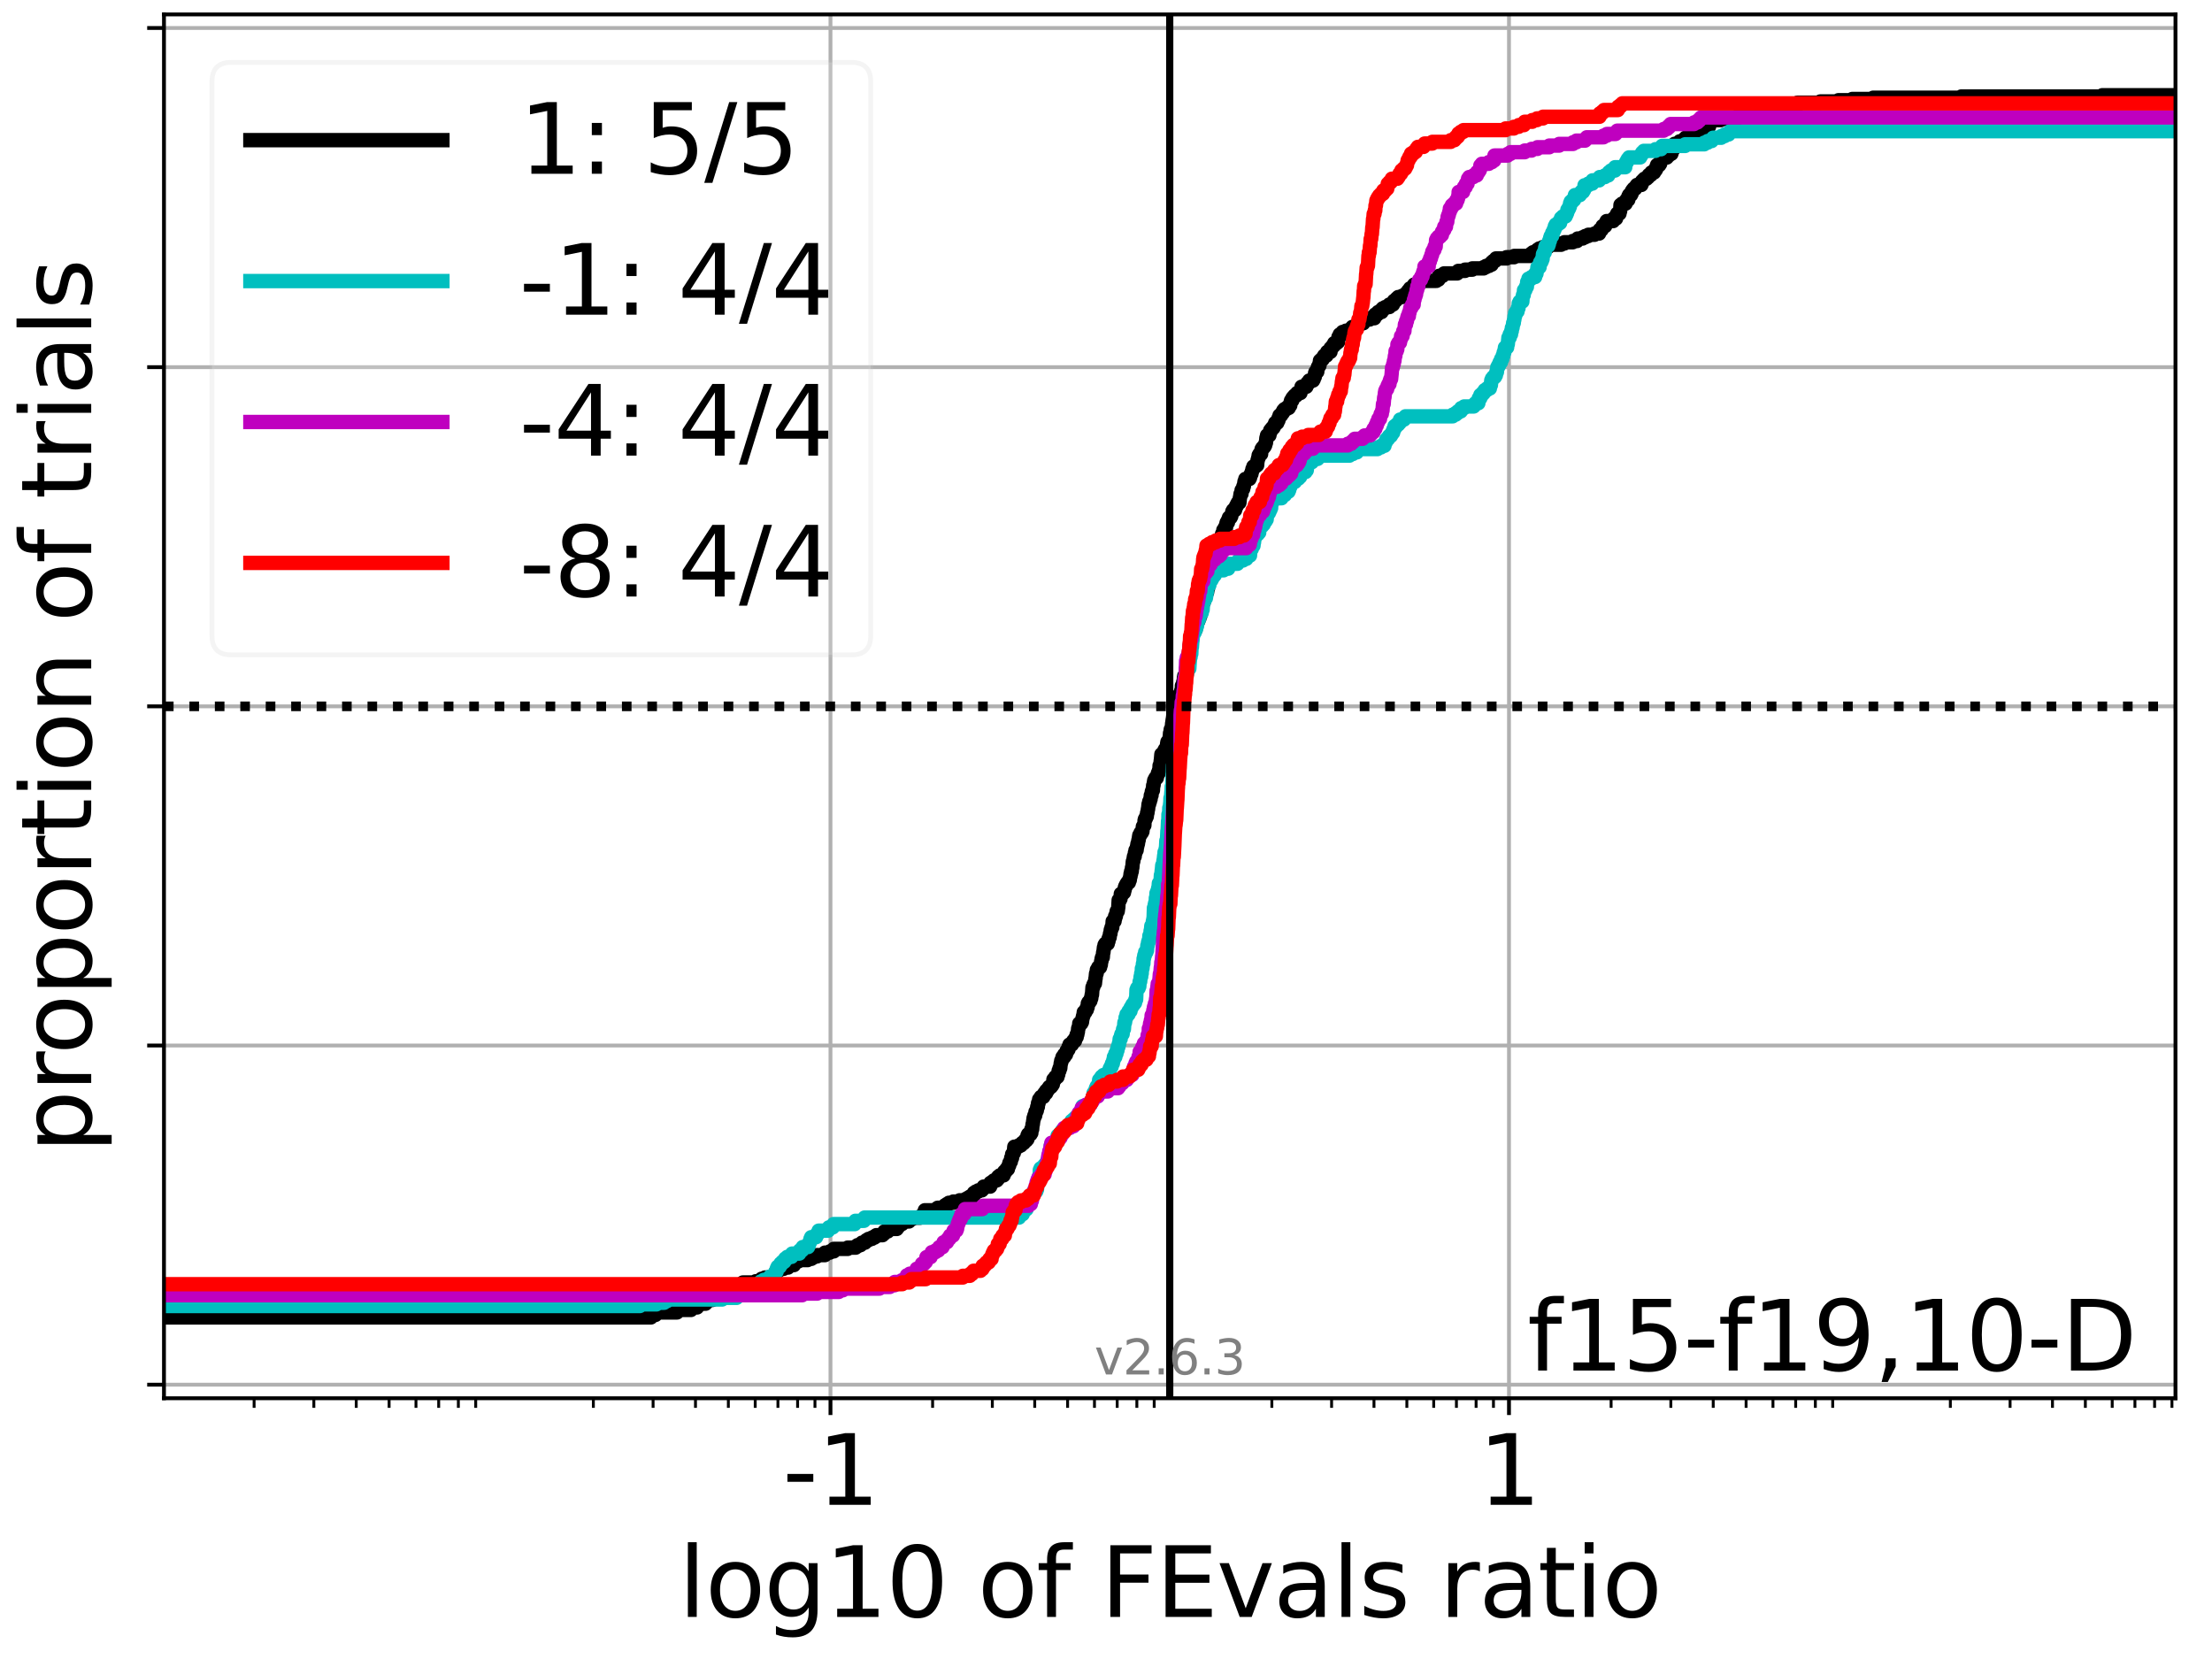 <?xml version="1.0" encoding="utf-8" standalone="no"?>
<!DOCTYPE svg PUBLIC "-//W3C//DTD SVG 1.1//EN"
  "http://www.w3.org/Graphics/SVG/1.1/DTD/svg11.dtd">
<svg xmlns:xlink="http://www.w3.org/1999/xlink" width="460.8pt" height="345.6pt" viewBox="0 0 460.8 345.6" xmlns="http://www.w3.org/2000/svg" version="1.1">
 <defs>
  <style type="text/css">*{stroke-linejoin: round; stroke-linecap: butt}</style>
 </defs>
 <g id="figure_1">
  <g id="patch_1">
   <path d="M 0 345.6 
L 460.8 345.6 
L 460.8 0 
L 0 0 
z
" style="fill: #ffffff"/>
  </g>
  <g id="axes_1">
   <g id="patch_2">
    <path d="M 34.16 291.28 
L 453.192 291.28 
L 453.192 3 
L 34.16 3 
z
" style="fill: #ffffff"/>
   </g>
   <g id="matplotlib.axis_1">
    <g id="xtick_1">
     <g id="line2d_1">
      <path d="M 173.004 291.28 
L 173.004 3 
" clip-path="url(#pf067925030)" style="fill: none; stroke: #b0b0b0; stroke-width: 0.8; stroke-linecap: square"/>
     </g>
     <g id="line2d_2">
      <defs>
       <path id="m1b22b24481" d="M 0 0 
L 0 3.5 
" style="stroke: #000000; stroke-width: 0.8"/>
      </defs>
      <g>
       <use xlink:href="#m1b22b24481" x="173.004" y="291.28" style="stroke: #000000; stroke-width: 0.8"/>
      </g>
     </g>
     <g id="text_1">
      <!-- -1 -->
      <g transform="translate(163.034 313.477) scale(0.2 -0.2)">
       <defs>
        <path id="DejaVuSans-2d" d="M 313 2009 
L 1997 2009 
L 1997 1497 
L 313 1497 
L 313 2009 
z
" transform="scale(0.016)"/>
        <path id="DejaVuSans-31" d="M 794 531 
L 1825 531 
L 1825 4091 
L 703 3866 
L 703 4441 
L 1819 4666 
L 2450 4666 
L 2450 531 
L 3481 531 
L 3481 0 
L 794 0 
L 794 531 
z
" transform="scale(0.016)"/>
       </defs>
       <use xlink:href="#DejaVuSans-2d"/>
       <use xlink:href="#DejaVuSans-31" x="36.084"/>
      </g>
     </g>
    </g>
    <g id="xtick_2">
     <g id="line2d_3">
      <path d="M 314.348 291.28 
L 314.348 3 
" clip-path="url(#pf067925030)" style="fill: none; stroke: #b0b0b0; stroke-width: 0.8; stroke-linecap: square"/>
     </g>
     <g id="line2d_4">
      <g>
       <use xlink:href="#m1b22b24481" x="314.348" y="291.28" style="stroke: #000000; stroke-width: 0.8"/>
      </g>
     </g>
     <g id="text_2">
      <!-- 1 -->
      <g transform="translate(307.985 313.477) scale(0.2 -0.2)">
       <use xlink:href="#DejaVuSans-31"/>
      </g>
     </g>
    </g>
    <g id="xtick_3">
     <g id="line2d_5">
      <defs>
       <path id="m972b3331e9" d="M 0 0 
L 0 2 
" style="stroke: #000000; stroke-width: 0.6"/>
      </defs>
      <g>
       <use xlink:href="#m972b3331e9" x="52.935" y="291.28" style="stroke: #000000; stroke-width: 0.6"/>
      </g>
     </g>
    </g>
    <g id="xtick_4">
     <g id="line2d_6">
      <g>
       <use xlink:href="#m972b3331e9" x="65.38" y="291.28" style="stroke: #000000; stroke-width: 0.6"/>
      </g>
     </g>
    </g>
    <g id="xtick_5">
     <g id="line2d_7">
      <g>
       <use xlink:href="#m972b3331e9" x="74.21" y="291.28" style="stroke: #000000; stroke-width: 0.6"/>
      </g>
     </g>
    </g>
    <g id="xtick_6">
     <g id="line2d_8">
      <g>
       <use xlink:href="#m972b3331e9" x="81.058" y="291.28" style="stroke: #000000; stroke-width: 0.6"/>
      </g>
     </g>
    </g>
    <g id="xtick_7">
     <g id="line2d_9">
      <g>
       <use xlink:href="#m972b3331e9" x="86.654" y="291.28" style="stroke: #000000; stroke-width: 0.6"/>
      </g>
     </g>
    </g>
    <g id="xtick_8">
     <g id="line2d_10">
      <g>
       <use xlink:href="#m972b3331e9" x="91.385" y="291.28" style="stroke: #000000; stroke-width: 0.6"/>
      </g>
     </g>
    </g>
    <g id="xtick_9">
     <g id="line2d_11">
      <g>
       <use xlink:href="#m972b3331e9" x="95.484" y="291.28" style="stroke: #000000; stroke-width: 0.6"/>
      </g>
     </g>
    </g>
    <g id="xtick_10">
     <g id="line2d_12">
      <g>
       <use xlink:href="#m972b3331e9" x="99.099" y="291.28" style="stroke: #000000; stroke-width: 0.6"/>
      </g>
     </g>
    </g>
    <g id="xtick_11">
     <g id="line2d_13">
      <g>
       <use xlink:href="#m972b3331e9" x="123.607" y="291.28" style="stroke: #000000; stroke-width: 0.6"/>
      </g>
     </g>
    </g>
    <g id="xtick_12">
     <g id="line2d_14">
      <g>
       <use xlink:href="#m972b3331e9" x="136.052" y="291.28" style="stroke: #000000; stroke-width: 0.6"/>
      </g>
     </g>
    </g>
    <g id="xtick_13">
     <g id="line2d_15">
      <g>
       <use xlink:href="#m972b3331e9" x="144.881" y="291.28" style="stroke: #000000; stroke-width: 0.6"/>
      </g>
     </g>
    </g>
    <g id="xtick_14">
     <g id="line2d_16">
      <g>
       <use xlink:href="#m972b3331e9" x="151.73" y="291.28" style="stroke: #000000; stroke-width: 0.6"/>
      </g>
     </g>
    </g>
    <g id="xtick_15">
     <g id="line2d_17">
      <g>
       <use xlink:href="#m972b3331e9" x="157.326" y="291.28" style="stroke: #000000; stroke-width: 0.6"/>
      </g>
     </g>
    </g>
    <g id="xtick_16">
     <g id="line2d_18">
      <g>
       <use xlink:href="#m972b3331e9" x="162.057" y="291.28" style="stroke: #000000; stroke-width: 0.6"/>
      </g>
     </g>
    </g>
    <g id="xtick_17">
     <g id="line2d_19">
      <g>
       <use xlink:href="#m972b3331e9" x="166.156" y="291.28" style="stroke: #000000; stroke-width: 0.6"/>
      </g>
     </g>
    </g>
    <g id="xtick_18">
     <g id="line2d_20">
      <g>
       <use xlink:href="#m972b3331e9" x="169.771" y="291.28" style="stroke: #000000; stroke-width: 0.6"/>
      </g>
     </g>
    </g>
    <g id="xtick_19">
     <g id="line2d_21">
      <g>
       <use xlink:href="#m972b3331e9" x="194.279" y="291.28" style="stroke: #000000; stroke-width: 0.6"/>
      </g>
     </g>
    </g>
    <g id="xtick_20">
     <g id="line2d_22">
      <g>
       <use xlink:href="#m972b3331e9" x="206.723" y="291.28" style="stroke: #000000; stroke-width: 0.6"/>
      </g>
     </g>
    </g>
    <g id="xtick_21">
     <g id="line2d_23">
      <g>
       <use xlink:href="#m972b3331e9" x="215.553" y="291.28" style="stroke: #000000; stroke-width: 0.6"/>
      </g>
     </g>
    </g>
    <g id="xtick_22">
     <g id="line2d_24">
      <g>
       <use xlink:href="#m972b3331e9" x="222.402" y="291.28" style="stroke: #000000; stroke-width: 0.6"/>
      </g>
     </g>
    </g>
    <g id="xtick_23">
     <g id="line2d_25">
      <g>
       <use xlink:href="#m972b3331e9" x="227.998" y="291.28" style="stroke: #000000; stroke-width: 0.6"/>
      </g>
     </g>
    </g>
    <g id="xtick_24">
     <g id="line2d_26">
      <g>
       <use xlink:href="#m972b3331e9" x="232.729" y="291.28" style="stroke: #000000; stroke-width: 0.6"/>
      </g>
     </g>
    </g>
    <g id="xtick_25">
     <g id="line2d_27">
      <g>
       <use xlink:href="#m972b3331e9" x="236.827" y="291.28" style="stroke: #000000; stroke-width: 0.6"/>
      </g>
     </g>
    </g>
    <g id="xtick_26">
     <g id="line2d_28">
      <g>
       <use xlink:href="#m972b3331e9" x="240.442" y="291.28" style="stroke: #000000; stroke-width: 0.6"/>
      </g>
     </g>
    </g>
    <g id="xtick_27">
     <g id="line2d_29">
      <g>
       <use xlink:href="#m972b3331e9" x="264.95" y="291.28" style="stroke: #000000; stroke-width: 0.6"/>
      </g>
     </g>
    </g>
    <g id="xtick_28">
     <g id="line2d_30">
      <g>
       <use xlink:href="#m972b3331e9" x="277.395" y="291.28" style="stroke: #000000; stroke-width: 0.6"/>
      </g>
     </g>
    </g>
    <g id="xtick_29">
     <g id="line2d_31">
      <g>
       <use xlink:href="#m972b3331e9" x="286.225" y="291.28" style="stroke: #000000; stroke-width: 0.6"/>
      </g>
     </g>
    </g>
    <g id="xtick_30">
     <g id="line2d_32">
      <g>
       <use xlink:href="#m972b3331e9" x="293.073" y="291.28" style="stroke: #000000; stroke-width: 0.6"/>
      </g>
     </g>
    </g>
    <g id="xtick_31">
     <g id="line2d_33">
      <g>
       <use xlink:href="#m972b3331e9" x="298.669" y="291.28" style="stroke: #000000; stroke-width: 0.6"/>
      </g>
     </g>
    </g>
    <g id="xtick_32">
     <g id="line2d_34">
      <g>
       <use xlink:href="#m972b3331e9" x="303.4" y="291.28" style="stroke: #000000; stroke-width: 0.6"/>
      </g>
     </g>
    </g>
    <g id="xtick_33">
     <g id="line2d_35">
      <g>
       <use xlink:href="#m972b3331e9" x="307.499" y="291.28" style="stroke: #000000; stroke-width: 0.6"/>
      </g>
     </g>
    </g>
    <g id="xtick_34">
     <g id="line2d_36">
      <g>
       <use xlink:href="#m972b3331e9" x="311.114" y="291.28" style="stroke: #000000; stroke-width: 0.6"/>
      </g>
     </g>
    </g>
    <g id="xtick_35">
     <g id="line2d_37">
      <g>
       <use xlink:href="#m972b3331e9" x="335.622" y="291.28" style="stroke: #000000; stroke-width: 0.6"/>
      </g>
     </g>
    </g>
    <g id="xtick_36">
     <g id="line2d_38">
      <g>
       <use xlink:href="#m972b3331e9" x="348.067" y="291.28" style="stroke: #000000; stroke-width: 0.6"/>
      </g>
     </g>
    </g>
    <g id="xtick_37">
     <g id="line2d_39">
      <g>
       <use xlink:href="#m972b3331e9" x="356.896" y="291.28" style="stroke: #000000; stroke-width: 0.6"/>
      </g>
     </g>
    </g>
    <g id="xtick_38">
     <g id="line2d_40">
      <g>
       <use xlink:href="#m972b3331e9" x="363.745" y="291.28" style="stroke: #000000; stroke-width: 0.6"/>
      </g>
     </g>
    </g>
    <g id="xtick_39">
     <g id="line2d_41">
      <g>
       <use xlink:href="#m972b3331e9" x="369.341" y="291.28" style="stroke: #000000; stroke-width: 0.6"/>
      </g>
     </g>
    </g>
    <g id="xtick_40">
     <g id="line2d_42">
      <g>
       <use xlink:href="#m972b3331e9" x="374.072" y="291.28" style="stroke: #000000; stroke-width: 0.6"/>
      </g>
     </g>
    </g>
    <g id="xtick_41">
     <g id="line2d_43">
      <g>
       <use xlink:href="#m972b3331e9" x="378.171" y="291.28" style="stroke: #000000; stroke-width: 0.6"/>
      </g>
     </g>
    </g>
    <g id="xtick_42">
     <g id="line2d_44">
      <g>
       <use xlink:href="#m972b3331e9" x="381.786" y="291.28" style="stroke: #000000; stroke-width: 0.6"/>
      </g>
     </g>
    </g>
    <g id="xtick_43">
     <g id="line2d_45">
      <g>
       <use xlink:href="#m972b3331e9" x="406.294" y="291.28" style="stroke: #000000; stroke-width: 0.6"/>
      </g>
     </g>
    </g>
    <g id="xtick_44">
     <g id="line2d_46">
      <g>
       <use xlink:href="#m972b3331e9" x="418.738" y="291.28" style="stroke: #000000; stroke-width: 0.6"/>
      </g>
     </g>
    </g>
    <g id="xtick_45">
     <g id="line2d_47">
      <g>
       <use xlink:href="#m972b3331e9" x="427.568" y="291.28" style="stroke: #000000; stroke-width: 0.6"/>
      </g>
     </g>
    </g>
    <g id="xtick_46">
     <g id="line2d_48">
      <g>
       <use xlink:href="#m972b3331e9" x="434.417" y="291.28" style="stroke: #000000; stroke-width: 0.6"/>
      </g>
     </g>
    </g>
    <g id="xtick_47">
     <g id="line2d_49">
      <g>
       <use xlink:href="#m972b3331e9" x="440.013" y="291.28" style="stroke: #000000; stroke-width: 0.6"/>
      </g>
     </g>
    </g>
    <g id="xtick_48">
     <g id="line2d_50">
      <g>
       <use xlink:href="#m972b3331e9" x="444.744" y="291.28" style="stroke: #000000; stroke-width: 0.6"/>
      </g>
     </g>
    </g>
    <g id="xtick_49">
     <g id="line2d_51">
      <g>
       <use xlink:href="#m972b3331e9" x="448.842" y="291.28" style="stroke: #000000; stroke-width: 0.6"/>
      </g>
     </g>
    </g>
    <g id="xtick_50">
     <g id="line2d_52">
      <g>
       <use xlink:href="#m972b3331e9" x="452.457" y="291.28" style="stroke: #000000; stroke-width: 0.6"/>
      </g>
     </g>
    </g>
    <g id="text_3">
     <!-- log10 of FEvals ratio -->
     <g transform="translate(141.371 336.833) scale(0.2 -0.2)">
      <defs>
       <path id="DejaVuSans-6c" d="M 603 4863 
L 1178 4863 
L 1178 0 
L 603 0 
L 603 4863 
z
" transform="scale(0.016)"/>
       <path id="DejaVuSans-6f" d="M 1959 3097 
Q 1497 3097 1228 2736 
Q 959 2375 959 1747 
Q 959 1119 1226 758 
Q 1494 397 1959 397 
Q 2419 397 2687 759 
Q 2956 1122 2956 1747 
Q 2956 2369 2687 2733 
Q 2419 3097 1959 3097 
z
M 1959 3584 
Q 2709 3584 3137 3096 
Q 3566 2609 3566 1747 
Q 3566 888 3137 398 
Q 2709 -91 1959 -91 
Q 1206 -91 779 398 
Q 353 888 353 1747 
Q 353 2609 779 3096 
Q 1206 3584 1959 3584 
z
" transform="scale(0.016)"/>
       <path id="DejaVuSans-67" d="M 2906 1791 
Q 2906 2416 2648 2759 
Q 2391 3103 1925 3103 
Q 1463 3103 1205 2759 
Q 947 2416 947 1791 
Q 947 1169 1205 825 
Q 1463 481 1925 481 
Q 2391 481 2648 825 
Q 2906 1169 2906 1791 
z
M 3481 434 
Q 3481 -459 3084 -895 
Q 2688 -1331 1869 -1331 
Q 1566 -1331 1297 -1286 
Q 1028 -1241 775 -1147 
L 775 -588 
Q 1028 -725 1275 -790 
Q 1522 -856 1778 -856 
Q 2344 -856 2625 -561 
Q 2906 -266 2906 331 
L 2906 616 
Q 2728 306 2450 153 
Q 2172 0 1784 0 
Q 1141 0 747 490 
Q 353 981 353 1791 
Q 353 2603 747 3093 
Q 1141 3584 1784 3584 
Q 2172 3584 2450 3431 
Q 2728 3278 2906 2969 
L 2906 3500 
L 3481 3500 
L 3481 434 
z
" transform="scale(0.016)"/>
       <path id="DejaVuSans-30" d="M 2034 4250 
Q 1547 4250 1301 3770 
Q 1056 3291 1056 2328 
Q 1056 1369 1301 889 
Q 1547 409 2034 409 
Q 2525 409 2770 889 
Q 3016 1369 3016 2328 
Q 3016 3291 2770 3770 
Q 2525 4250 2034 4250 
z
M 2034 4750 
Q 2819 4750 3233 4129 
Q 3647 3509 3647 2328 
Q 3647 1150 3233 529 
Q 2819 -91 2034 -91 
Q 1250 -91 836 529 
Q 422 1150 422 2328 
Q 422 3509 836 4129 
Q 1250 4750 2034 4750 
z
" transform="scale(0.016)"/>
       <path id="DejaVuSans-20" transform="scale(0.016)"/>
       <path id="DejaVuSans-66" d="M 2375 4863 
L 2375 4384 
L 1825 4384 
Q 1516 4384 1395 4259 
Q 1275 4134 1275 3809 
L 1275 3500 
L 2222 3500 
L 2222 3053 
L 1275 3053 
L 1275 0 
L 697 0 
L 697 3053 
L 147 3053 
L 147 3500 
L 697 3500 
L 697 3744 
Q 697 4328 969 4595 
Q 1241 4863 1831 4863 
L 2375 4863 
z
" transform="scale(0.016)"/>
       <path id="DejaVuSans-46" d="M 628 4666 
L 3309 4666 
L 3309 4134 
L 1259 4134 
L 1259 2759 
L 3109 2759 
L 3109 2228 
L 1259 2228 
L 1259 0 
L 628 0 
L 628 4666 
z
" transform="scale(0.016)"/>
       <path id="DejaVuSans-45" d="M 628 4666 
L 3578 4666 
L 3578 4134 
L 1259 4134 
L 1259 2753 
L 3481 2753 
L 3481 2222 
L 1259 2222 
L 1259 531 
L 3634 531 
L 3634 0 
L 628 0 
L 628 4666 
z
" transform="scale(0.016)"/>
       <path id="DejaVuSans-76" d="M 191 3500 
L 800 3500 
L 1894 563 
L 2988 3500 
L 3597 3500 
L 2284 0 
L 1503 0 
L 191 3500 
z
" transform="scale(0.016)"/>
       <path id="DejaVuSans-61" d="M 2194 1759 
Q 1497 1759 1228 1600 
Q 959 1441 959 1056 
Q 959 750 1161 570 
Q 1363 391 1709 391 
Q 2188 391 2477 730 
Q 2766 1069 2766 1631 
L 2766 1759 
L 2194 1759 
z
M 3341 1997 
L 3341 0 
L 2766 0 
L 2766 531 
Q 2569 213 2275 61 
Q 1981 -91 1556 -91 
Q 1019 -91 701 211 
Q 384 513 384 1019 
Q 384 1609 779 1909 
Q 1175 2209 1959 2209 
L 2766 2209 
L 2766 2266 
Q 2766 2663 2505 2880 
Q 2244 3097 1772 3097 
Q 1472 3097 1187 3025 
Q 903 2953 641 2809 
L 641 3341 
Q 956 3463 1253 3523 
Q 1550 3584 1831 3584 
Q 2591 3584 2966 3190 
Q 3341 2797 3341 1997 
z
" transform="scale(0.016)"/>
       <path id="DejaVuSans-73" d="M 2834 3397 
L 2834 2853 
Q 2591 2978 2328 3040 
Q 2066 3103 1784 3103 
Q 1356 3103 1142 2972 
Q 928 2841 928 2578 
Q 928 2378 1081 2264 
Q 1234 2150 1697 2047 
L 1894 2003 
Q 2506 1872 2764 1633 
Q 3022 1394 3022 966 
Q 3022 478 2636 193 
Q 2250 -91 1575 -91 
Q 1294 -91 989 -36 
Q 684 19 347 128 
L 347 722 
Q 666 556 975 473 
Q 1284 391 1588 391 
Q 1994 391 2212 530 
Q 2431 669 2431 922 
Q 2431 1156 2273 1281 
Q 2116 1406 1581 1522 
L 1381 1569 
Q 847 1681 609 1914 
Q 372 2147 372 2553 
Q 372 3047 722 3315 
Q 1072 3584 1716 3584 
Q 2034 3584 2315 3537 
Q 2597 3491 2834 3397 
z
" transform="scale(0.016)"/>
       <path id="DejaVuSans-72" d="M 2631 2963 
Q 2534 3019 2420 3045 
Q 2306 3072 2169 3072 
Q 1681 3072 1420 2755 
Q 1159 2438 1159 1844 
L 1159 0 
L 581 0 
L 581 3500 
L 1159 3500 
L 1159 2956 
Q 1341 3275 1631 3429 
Q 1922 3584 2338 3584 
Q 2397 3584 2469 3576 
Q 2541 3569 2628 3553 
L 2631 2963 
z
" transform="scale(0.016)"/>
       <path id="DejaVuSans-74" d="M 1172 4494 
L 1172 3500 
L 2356 3500 
L 2356 3053 
L 1172 3053 
L 1172 1153 
Q 1172 725 1289 603 
Q 1406 481 1766 481 
L 2356 481 
L 2356 0 
L 1766 0 
Q 1100 0 847 248 
Q 594 497 594 1153 
L 594 3053 
L 172 3053 
L 172 3500 
L 594 3500 
L 594 4494 
L 1172 4494 
z
" transform="scale(0.016)"/>
       <path id="DejaVuSans-69" d="M 603 3500 
L 1178 3500 
L 1178 0 
L 603 0 
L 603 3500 
z
M 603 4863 
L 1178 4863 
L 1178 4134 
L 603 4134 
L 603 4863 
z
" transform="scale(0.016)"/>
      </defs>
      <use xlink:href="#DejaVuSans-6c"/>
      <use xlink:href="#DejaVuSans-6f" x="27.783"/>
      <use xlink:href="#DejaVuSans-67" x="88.965"/>
      <use xlink:href="#DejaVuSans-31" x="152.441"/>
      <use xlink:href="#DejaVuSans-30" x="216.064"/>
      <use xlink:href="#DejaVuSans-20" x="279.688"/>
      <use xlink:href="#DejaVuSans-6f" x="311.475"/>
      <use xlink:href="#DejaVuSans-66" x="372.656"/>
      <use xlink:href="#DejaVuSans-20" x="407.861"/>
      <use xlink:href="#DejaVuSans-46" x="439.648"/>
      <use xlink:href="#DejaVuSans-45" x="497.168"/>
      <use xlink:href="#DejaVuSans-76" x="560.352"/>
      <use xlink:href="#DejaVuSans-61" x="619.531"/>
      <use xlink:href="#DejaVuSans-6c" x="680.811"/>
      <use xlink:href="#DejaVuSans-73" x="708.594"/>
      <use xlink:href="#DejaVuSans-20" x="760.693"/>
      <use xlink:href="#DejaVuSans-72" x="792.48"/>
      <use xlink:href="#DejaVuSans-61" x="833.594"/>
      <use xlink:href="#DejaVuSans-74" x="894.873"/>
      <use xlink:href="#DejaVuSans-69" x="934.082"/>
      <use xlink:href="#DejaVuSans-6f" x="961.865"/>
     </g>
    </g>
   </g>
   <g id="matplotlib.axis_2">
    <g id="ytick_1">
     <g id="line2d_53">
      <path d="M 34.16 288.454 
L 453.192 288.454 
" clip-path="url(#pf067925030)" style="fill: none; stroke: #b0b0b0; stroke-width: 0.8; stroke-linecap: square"/>
     </g>
     <g id="line2d_54">
      <defs>
       <path id="m420478c771" d="M 0 0 
L -3.5 0 
" style="stroke: #000000; stroke-width: 0.8"/>
      </defs>
      <g>
       <use xlink:href="#m420478c771" x="34.16" y="288.454" style="stroke: #000000; stroke-width: 0.8"/>
      </g>
     </g>
    </g>
    <g id="ytick_2">
     <g id="line2d_55">
      <path d="M 34.16 217.797 
L 453.192 217.797 
" clip-path="url(#pf067925030)" style="fill: none; stroke: #b0b0b0; stroke-width: 0.8; stroke-linecap: square"/>
     </g>
     <g id="line2d_56">
      <g>
       <use xlink:href="#m420478c771" x="34.16" y="217.797" style="stroke: #000000; stroke-width: 0.8"/>
      </g>
     </g>
    </g>
    <g id="ytick_3">
     <g id="line2d_57">
      <path d="M 34.16 147.14 
L 453.192 147.14 
" clip-path="url(#pf067925030)" style="fill: none; stroke: #b0b0b0; stroke-width: 0.8; stroke-linecap: square"/>
     </g>
     <g id="line2d_58">
      <g>
       <use xlink:href="#m420478c771" x="34.16" y="147.14" style="stroke: #000000; stroke-width: 0.8"/>
      </g>
     </g>
    </g>
    <g id="ytick_4">
     <g id="line2d_59">
      <path d="M 34.16 76.483 
L 453.192 76.483 
" clip-path="url(#pf067925030)" style="fill: none; stroke: #b0b0b0; stroke-width: 0.8; stroke-linecap: square"/>
     </g>
     <g id="line2d_60">
      <g>
       <use xlink:href="#m420478c771" x="34.16" y="76.483" style="stroke: #000000; stroke-width: 0.8"/>
      </g>
     </g>
    </g>
    <g id="ytick_5">
     <g id="line2d_61">
      <path d="M 34.16 5.826 
L 453.192 5.826 
" clip-path="url(#pf067925030)" style="fill: none; stroke: #b0b0b0; stroke-width: 0.8; stroke-linecap: square"/>
     </g>
     <g id="line2d_62">
      <g>
       <use xlink:href="#m420478c771" x="34.16" y="5.826" style="stroke: #000000; stroke-width: 0.8"/>
      </g>
     </g>
    </g>
    <g id="text_4">
     <!-- proportion of trials -->
     <g transform="translate(19.001 240.146) rotate(-90) scale(0.2 -0.2)">
      <defs>
       <path id="DejaVuSans-70" d="M 1159 525 
L 1159 -1331 
L 581 -1331 
L 581 3500 
L 1159 3500 
L 1159 2969 
Q 1341 3281 1617 3432 
Q 1894 3584 2278 3584 
Q 2916 3584 3314 3078 
Q 3713 2572 3713 1747 
Q 3713 922 3314 415 
Q 2916 -91 2278 -91 
Q 1894 -91 1617 61 
Q 1341 213 1159 525 
z
M 3116 1747 
Q 3116 2381 2855 2742 
Q 2594 3103 2138 3103 
Q 1681 3103 1420 2742 
Q 1159 2381 1159 1747 
Q 1159 1113 1420 752 
Q 1681 391 2138 391 
Q 2594 391 2855 752 
Q 3116 1113 3116 1747 
z
" transform="scale(0.016)"/>
       <path id="DejaVuSans-6e" d="M 3513 2113 
L 3513 0 
L 2938 0 
L 2938 2094 
Q 2938 2591 2744 2837 
Q 2550 3084 2163 3084 
Q 1697 3084 1428 2787 
Q 1159 2491 1159 1978 
L 1159 0 
L 581 0 
L 581 3500 
L 1159 3500 
L 1159 2956 
Q 1366 3272 1645 3428 
Q 1925 3584 2291 3584 
Q 2894 3584 3203 3211 
Q 3513 2838 3513 2113 
z
" transform="scale(0.016)"/>
      </defs>
      <use xlink:href="#DejaVuSans-70"/>
      <use xlink:href="#DejaVuSans-72" x="63.477"/>
      <use xlink:href="#DejaVuSans-6f" x="102.34"/>
      <use xlink:href="#DejaVuSans-70" x="163.521"/>
      <use xlink:href="#DejaVuSans-6f" x="226.998"/>
      <use xlink:href="#DejaVuSans-72" x="288.18"/>
      <use xlink:href="#DejaVuSans-74" x="329.293"/>
      <use xlink:href="#DejaVuSans-69" x="368.502"/>
      <use xlink:href="#DejaVuSans-6f" x="396.285"/>
      <use xlink:href="#DejaVuSans-6e" x="457.467"/>
      <use xlink:href="#DejaVuSans-20" x="520.846"/>
      <use xlink:href="#DejaVuSans-6f" x="552.633"/>
      <use xlink:href="#DejaVuSans-66" x="613.814"/>
      <use xlink:href="#DejaVuSans-20" x="649.02"/>
      <use xlink:href="#DejaVuSans-74" x="680.807"/>
      <use xlink:href="#DejaVuSans-72" x="720.016"/>
      <use xlink:href="#DejaVuSans-69" x="761.129"/>
      <use xlink:href="#DejaVuSans-61" x="788.912"/>
      <use xlink:href="#DejaVuSans-6c" x="850.191"/>
      <use xlink:href="#DejaVuSans-73" x="877.975"/>
     </g>
    </g>
   </g>
   <g id="line2d_63">
    <path d="M 34.16 274.439 
L 135.605 274.439 
L 135.616 273.92 
L 136.56 273.92 
L 136.571 273.401 
L 141.039 273.401 
L 141.049 272.882 
L 143.945 272.882 
L 143.956 272.363 
L 145.213 272.363 
L 145.224 271.844 
L 145.741 271.844 
L 145.741 271.584 
L 146.97 271.584 
L 146.97 271.325 
L 147.218 271.325 
L 147.276 270.806 
L 148.414 270.806 
L 148.414 270.546 
L 148.902 270.546 
L 148.902 270.287 
L 149.636 270.287 
L 149.636 270.027 
L 149.891 270.027 
L 149.98 268.989 
L 151.113 268.989 
L 151.171 268.47 
L 151.575 268.47 
L 151.575 268.21 
L 152.797 268.21 
L 152.797 267.951 
L 154.679 267.951 
L 154.751 267.172 
L 157.424 267.172 
L 157.424 266.913 
L 158.526 266.913 
L 158.526 266.653 
L 158.647 266.653 
L 158.647 266.394 
L 159.353 266.394 
L 159.353 266.134 
L 161.2 266.134 
L 161.2 265.875 
L 161.492 265.875 
L 161.552 265.096 
L 161.672 265.096 
L 161.672 264.837 
L 162.026 264.837 
L 162.026 264.577 
L 162.422 264.577 
L 162.422 264.317 
L 163.249 264.317 
L 163.249 264.058 
L 164.165 264.058 
L 164.165 263.798 
L 164.345 263.798 
L 164.345 263.539 
L 165.387 263.539 
L 165.387 263.279 
L 165.558 263.279 
L 165.568 262.76 
L 166.342 262.76 
L 166.342 262.501 
L 168.231 262.501 
L 168.231 262.241 
L 169.015 262.241 
L 169.015 261.982 
L 169.454 261.982 
L 169.454 261.722 
L 170.237 261.722 
L 170.237 261.463 
L 171.846 261.463 
L 171.856 260.944 
L 172.868 260.944 
L 172.868 260.684 
L 173.694 260.684 
L 173.694 260.165 
L 176.585 260.165 
L 176.585 259.905 
L 178.245 259.905 
L 178.245 259.646 
L 178.638 259.646 
L 178.638 259.386 
L 179.258 259.386 
L 179.258 259.127 
L 179.568 259.127 
L 179.568 258.867 
L 180.196 258.867 
L 180.196 258.608 
L 180.48 258.608 
L 180.48 258.348 
L 180.918 258.348 
L 180.918 258.089 
L 181.614 258.089 
L 181.614 257.829 
L 182.141 257.829 
L 182.141 257.57 
L 182.545 257.57 
L 182.545 257.31 
L 183.838 257.31 
L 183.838 257.051 
L 184.126 257.051 
L 184.234 256.532 
L 184.942 256.532 
L 185.042 256.013 
L 186.814 256.013 
L 186.814 255.753 
L 186.998 255.753 
L 186.998 255.493 
L 187.21 255.493 
L 187.21 255.234 
L 187.348 255.234 
L 187.348 254.974 
L 187.929 254.974 
L 187.929 254.715 
L 188.123 254.715 
L 188.123 254.455 
L 189.347 254.455 
L 189.347 254.196 
L 189.518 254.196 
L 189.518 253.936 
L 190.078 253.936 
L 190.078 253.677 
L 191.655 253.677 
L 191.655 253.417 
L 192.198 253.417 
L 192.298 252.898 
L 192.585 252.898 
L 192.668 252.12 
L 194.972 252.12 
L 194.972 251.86 
L 195.341 251.86 
L 195.341 251.601 
L 196.563 251.601 
L 196.563 251.341 
L 196.855 251.341 
L 196.855 251.082 
L 197.251 251.082 
L 197.251 250.822 
L 197.67 250.822 
L 197.67 250.562 
L 198.6 250.562 
L 198.6 250.303 
L 199.912 250.303 
L 199.912 250.043 
L 201.127 250.043 
L 201.127 249.784 
L 201.617 249.784 
L 201.617 249.524 
L 202.058 249.524 
L 202.058 249.265 
L 202.572 249.265 
L 202.572 249.005 
L 202.87 249.005 
L 202.889 248.486 
L 203.266 248.486 
L 203.266 248.227 
L 203.796 248.227 
L 203.796 247.967 
L 204.551 247.967 
L 204.551 247.708 
L 204.788 247.708 
L 204.788 247.448 
L 204.912 247.448 
L 204.912 247.189 
L 206.265 247.189 
L 206.327 246.41 
L 206.723 246.41 
L 206.723 246.15 
L 207.05 246.15 
L 207.05 245.891 
L 207.664 245.891 
L 207.664 245.631 
L 207.889 245.631 
L 207.949 245.112 
L 208.273 245.112 
L 208.273 244.853 
L 209.069 244.853 
L 209.141 244.334 
L 209.199 244.334 
L 209.199 244.074 
L 209.488 244.074 
L 209.488 243.815 
L 209.644 243.815 
L 209.644 243.555 
L 209.957 243.555 
L 210.025 243.036 
L 210.115 243.036 
L 210.115 242.777 
L 210.241 242.777 
L 210.273 242.258 
L 210.419 242.258 
L 210.419 241.998 
L 210.574 241.998 
L 210.647 241.219 
L 210.825 241.219 
L 210.851 240.441 
L 211.045 240.441 
L 211.045 240.181 
L 211.197 240.181 
L 211.3 238.884 
L 212.173 238.884 
L 212.173 238.624 
L 212.67 238.624 
L 212.67 238.365 
L 212.93 238.365 
L 212.93 238.105 
L 213.273 238.105 
L 213.273 237.846 
L 213.484 237.846 
L 213.484 237.586 
L 213.799 237.586 
L 213.799 237.326 
L 214.021 237.326 
L 214.045 236.548 
L 214.168 236.548 
L 214.168 236.288 
L 214.688 236.288 
L 214.688 236.029 
L 214.844 236.029 
L 214.847 235.25 
L 215.014 235.25 
L 215.098 234.212 
L 215.156 234.212 
L 215.246 233.434 
L 215.271 233.434 
L 215.315 232.914 
L 215.417 232.914 
L 215.473 232.395 
L 215.647 232.395 
L 215.711 231.617 
L 215.869 231.617 
L 215.869 231.357 
L 215.981 231.357 
L 216.072 230.579 
L 216.201 230.579 
L 216.243 229.8 
L 216.358 229.8 
L 216.443 229.281 
L 216.475 229.281 
L 216.475 229.022 
L 216.674 229.022 
L 216.674 228.762 
L 216.839 228.762 
L 216.839 228.502 
L 217.353 228.502 
L 217.353 228.243 
L 217.487 228.243 
L 217.574 227.724 
L 217.929 227.724 
L 217.942 227.205 
L 218.214 227.205 
L 218.214 226.945 
L 218.401 226.945 
L 218.401 226.686 
L 218.582 226.686 
L 218.582 226.426 
L 218.944 226.426 
L 218.944 226.167 
L 219.151 226.167 
L 219.151 225.907 
L 219.318 225.907 
L 219.368 225.388 
L 219.432 225.388 
L 219.451 224.869 
L 219.764 224.869 
L 219.85 224.35 
L 220.287 224.35 
L 220.318 223.831 
L 220.45 223.831 
L 220.539 223.052 
L 220.691 223.052 
L 220.72 222.533 
L 220.867 222.533 
L 220.967 221.495 
L 221.031 221.495 
L 221.071 220.976 
L 221.19 220.976 
L 221.276 220.457 
L 221.349 220.457 
L 221.349 220.198 
L 221.696 220.198 
L 221.696 219.678 
L 222.063 219.678 
L 222.098 219.159 
L 222.199 219.159 
L 222.199 218.9 
L 222.402 218.9 
L 222.402 218.64 
L 222.574 218.64 
L 222.593 218.121 
L 222.745 218.121 
L 222.796 217.602 
L 223.292 217.602 
L 223.292 217.343 
L 223.415 217.343 
L 223.415 217.083 
L 223.595 217.083 
L 223.595 216.824 
L 223.944 216.824 
L 223.986 216.305 
L 224.133 216.305 
L 224.133 216.045 
L 224.29 216.045 
L 224.294 215.526 
L 224.423 215.526 
L 224.505 215.007 
L 224.537 215.007 
L 224.606 214.228 
L 224.667 214.228 
L 224.77 213.709 
L 224.827 213.709 
L 224.835 213.19 
L 225.26 213.19 
L 225.26 212.931 
L 225.389 212.931 
L 225.492 212.152 
L 225.521 212.152 
L 225.622 211.633 
L 225.687 211.633 
L 225.773 210.854 
L 226.095 210.854 
L 226.196 210.335 
L 226.403 210.335 
L 226.453 209.816 
L 226.575 209.816 
L 226.613 209.038 
L 226.752 209.038 
L 226.752 208.778 
L 226.976 208.778 
L 226.976 208.519 
L 227.147 208.519 
L 227.235 208 
L 227.319 208 
L 227.42 207.221 
L 227.481 207.221 
L 227.591 205.664 
L 227.736 205.664 
L 227.78 205.145 
L 227.906 205.145 
L 227.906 204.885 
L 228.09 204.885 
L 228.198 203.847 
L 228.229 203.847 
L 228.326 202.809 
L 228.443 202.809 
L 228.501 202.03 
L 228.705 202.03 
L 228.784 201.511 
L 229.16 201.511 
L 229.258 200.992 
L 229.315 200.992 
L 229.396 200.214 
L 229.454 200.214 
L 229.492 199.695 
L 229.567 199.695 
L 229.567 199.435 
L 229.726 199.435 
L 229.804 198.397 
L 229.861 198.397 
L 229.97 197.359 
L 230.08 197.359 
L 230.101 196.84 
L 230.258 196.84 
L 230.258 196.58 
L 230.763 196.58 
L 230.79 196.061 
L 230.918 196.061 
L 230.941 195.542 
L 231.036 195.542 
L 231.036 195.283 
L 231.157 195.283 
L 231.231 194.504 
L 231.32 194.504 
L 231.389 193.726 
L 231.487 193.726 
L 231.548 193.206 
L 231.702 193.206 
L 231.793 191.909 
L 232.176 191.909 
L 232.218 191.39 
L 232.289 191.39 
L 232.303 190.871 
L 232.456 190.871 
L 232.517 190.352 
L 232.572 190.352 
L 232.627 189.833 
L 232.841 189.833 
L 232.944 189.054 
L 232.957 189.054 
L 233.045 187.497 
L 233.297 187.497 
L 233.297 187.237 
L 233.419 187.237 
L 233.493 186.199 
L 233.895 186.199 
L 233.895 185.94 
L 234.145 185.94 
L 234.218 185.421 
L 234.275 185.421 
L 234.321 184.902 
L 234.409 184.902 
L 234.409 184.642 
L 234.539 184.642 
L 234.539 184.382 
L 234.675 184.382 
L 234.675 184.123 
L 234.846 184.123 
L 234.846 183.863 
L 235.16 183.863 
L 235.183 183.344 
L 235.35 183.344 
L 235.442 182.566 
L 235.507 182.566 
L 235.514 182.047 
L 235.623 182.047 
L 235.632 181.528 
L 235.763 181.528 
L 235.814 180.749 
L 235.881 180.749 
L 235.99 179.451 
L 236.078 179.451 
L 236.178 178.673 
L 236.223 178.673 
L 236.223 178.413 
L 236.376 178.413 
L 236.425 177.635 
L 236.545 177.635 
L 236.548 177.116 
L 236.771 177.116 
L 236.856 176.337 
L 236.905 176.337 
L 236.945 175.818 
L 237.04 175.818 
L 237.148 175.039 
L 237.198 175.039 
L 237.293 174.261 
L 237.337 174.261 
L 237.337 174.001 
L 237.517 174.001 
L 237.598 173.482 
L 237.857 173.482 
L 237.857 173.223 
L 237.985 173.223 
L 238.08 172.185 
L 238.23 172.185 
L 238.23 171.925 
L 238.392 171.925 
L 238.44 170.887 
L 238.508 170.887 
L 238.508 170.627 
L 238.652 170.627 
L 238.652 170.368 
L 238.766 170.368 
L 238.766 170.108 
L 238.887 170.108 
L 238.964 169.33 
L 239.032 169.33 
L 239.13 168.551 
L 239.167 168.551 
L 239.269 167.513 
L 239.383 167.513 
L 239.399 166.994 
L 239.538 166.994 
L 239.607 166.475 
L 239.689 166.475 
L 239.737 165.696 
L 239.882 165.696 
L 239.94 164.918 
L 240.033 164.918 
L 240.033 164.658 
L 240.168 164.658 
L 240.225 163.62 
L 240.3 163.62 
L 240.398 162.842 
L 240.442 162.842 
L 240.442 162.582 
L 240.566 162.582 
L 240.566 162.322 
L 240.703 162.322 
L 240.703 162.063 
L 240.981 162.063 
L 241.055 161.544 
L 241.112 161.544 
L 241.222 161.025 
L 241.393 161.025 
L 241.423 160.506 
L 241.518 160.506 
L 241.569 159.468 
L 241.708 159.468 
L 241.807 158.43 
L 241.828 158.43 
L 241.939 157.132 
L 242.364 157.132 
L 242.364 156.872 
L 242.503 156.872 
L 242.544 156.353 
L 242.684 156.353 
L 242.684 156.094 
L 242.929 156.094 
L 242.929 155.834 
L 243.044 155.834 
L 243.149 154.796 
L 243.203 154.796 
L 243.203 154.537 
L 243.521 154.537 
L 243.611 153.758 
L 243.676 153.758 
L 243.741 152.72 
L 243.803 152.72 
L 243.893 151.941 
L 244.077 151.941 
L 244.188 150.644 
L 244.199 150.644 
L 244.306 149.865 
L 244.33 149.865 
L 244.425 149.086 
L 244.445 149.086 
L 244.526 148.567 
L 244.587 148.567 
L 244.587 148.308 
L 244.716 148.308 
L 244.727 147.789 
L 244.845 147.789 
L 244.845 147.529 
L 245.154 147.529 
L 245.154 147.27 
L 245.275 147.27 
L 245.286 146.751 
L 245.46 146.751 
L 245.519 145.972 
L 245.598 145.972 
L 245.704 144.674 
L 245.906 144.674 
L 246.009 144.155 
L 246.055 144.155 
L 246.055 143.896 
L 246.19 143.896 
L 246.216 142.858 
L 246.43 142.858 
L 246.482 142.079 
L 246.57 142.079 
L 246.648 141.041 
L 246.711 141.041 
L 246.711 140.782 
L 246.929 140.782 
L 246.992 140.262 
L 247.042 140.262 
L 247.103 139.224 
L 247.159 139.224 
L 247.214 138.446 
L 247.325 138.446 
L 247.415 137.667 
L 247.481 137.667 
L 247.585 137.148 
L 247.594 137.148 
L 247.651 136.11 
L 247.803 136.11 
L 247.858 134.293 
L 247.952 134.293 
L 248.041 133.774 
L 248.11 133.774 
L 248.2 132.996 
L 248.25 132.996 
L 248.309 132.217 
L 248.381 132.217 
L 248.383 131.698 
L 248.511 131.698 
L 248.511 131.438 
L 248.927 131.438 
L 248.927 131.179 
L 249.064 131.179 
L 249.155 130.4 
L 249.22 130.4 
L 249.303 129.622 
L 249.373 129.622 
L 249.373 129.362 
L 249.64 129.362 
L 249.691 128.843 
L 249.85 128.843 
L 249.864 128.324 
L 250.032 128.324 
L 250.096 127.546 
L 250.232 127.546 
L 250.324 126.767 
L 250.354 126.767 
L 250.449 125.988 
L 250.473 125.988 
L 250.473 125.729 
L 250.603 125.729 
L 250.603 125.469 
L 250.768 125.469 
L 250.859 124.172 
L 251.169 124.172 
L 251.191 123.653 
L 251.29 123.653 
L 251.29 123.393 
L 251.456 123.393 
L 251.557 122.614 
L 251.637 122.614 
L 251.73 121.317 
L 251.8 121.317 
L 251.8 120.798 
L 251.937 120.798 
L 252.017 120.019 
L 252.471 120.019 
L 252.553 118.981 
L 252.993 118.981 
L 253.054 117.424 
L 253.108 117.424 
L 253.205 115.867 
L 253.224 115.867 
L 253.25 115.088 
L 253.476 115.088 
L 253.544 114.569 
L 253.647 114.569 
L 253.744 114.05 
L 253.802 114.05 
L 253.863 113.271 
L 254.136 113.271 
L 254.156 112.752 
L 254.273 112.752 
L 254.336 112.233 
L 254.408 112.233 
L 254.432 111.714 
L 254.544 111.714 
L 254.591 111.195 
L 254.72 111.195 
L 254.83 110.676 
L 254.847 110.676 
L 254.847 110.417 
L 255.064 110.417 
L 255.158 109.898 
L 255.401 109.898 
L 255.461 109.119 
L 255.535 109.119 
L 255.535 108.859 
L 255.797 108.859 
L 255.812 108.34 
L 255.947 108.34 
L 256.017 107.821 
L 256.358 107.821 
L 256.358 107.562 
L 256.49 107.562 
L 256.593 107.043 
L 256.628 107.043 
L 256.726 106.524 
L 256.874 106.524 
L 256.874 106.264 
L 257.288 106.264 
L 257.36 105.745 
L 257.457 105.745 
L 257.457 105.486 
L 257.596 105.486 
L 257.596 105.226 
L 257.726 105.226 
L 257.726 104.966 
L 257.862 104.966 
L 257.862 104.707 
L 258.191 104.707 
L 258.29 103.669 
L 258.326 103.669 
L 258.428 102.89 
L 258.624 102.89 
L 258.649 102.112 
L 258.813 102.112 
L 258.813 101.852 
L 258.973 101.852 
L 259.006 101.333 
L 259.117 101.333 
L 259.219 100.554 
L 259.257 100.554 
L 259.257 100.295 
L 259.389 100.295 
L 259.429 99.776 
L 260.285 99.776 
L 260.285 99.516 
L 260.41 99.516 
L 260.484 98.997 
L 260.568 98.997 
L 260.568 98.738 
L 260.696 98.738 
L 260.777 98.219 
L 260.831 98.219 
L 260.908 97.7 
L 261.008 97.7 
L 261.102 97.181 
L 261.558 97.181 
L 261.558 96.921 
L 261.882 96.921 
L 261.962 95.883 
L 262.02 95.883 
L 262.105 95.364 
L 262.195 95.364 
L 262.206 94.845 
L 262.35 94.845 
L 262.35 94.585 
L 262.708 94.585 
L 262.763 93.807 
L 262.821 93.807 
L 262.821 93.547 
L 262.98 93.547 
L 262.98 93.288 
L 263.216 93.288 
L 263.216 93.028 
L 263.426 93.028 
L 263.426 92.769 
L 263.559 92.769 
L 263.648 92.25 
L 263.718 92.25 
L 263.819 91.211 
L 263.877 91.211 
L 263.949 90.692 
L 264.44 90.692 
L 264.512 90.173 
L 264.588 90.173 
L 264.611 89.654 
L 264.813 89.654 
L 264.813 89.395 
L 265.025 89.395 
L 265.025 89.135 
L 265.278 89.135 
L 265.278 88.876 
L 265.419 88.876 
L 265.419 88.616 
L 265.537 88.616 
L 265.646 88.097 
L 266.073 88.097 
L 266.125 87.578 
L 266.321 87.578 
L 266.36 87.059 
L 266.475 87.059 
L 266.552 86.54 
L 266.875 86.54 
L 266.875 86.28 
L 267.031 86.28 
L 267.031 86.021 
L 267.242 86.021 
L 267.334 85.502 
L 267.556 85.502 
L 267.556 85.242 
L 267.977 85.242 
L 267.977 84.983 
L 268.469 84.983 
L 268.529 84.464 
L 268.78 84.464 
L 268.881 83.685 
L 268.951 83.685 
L 268.951 83.426 
L 269.21 83.426 
L 269.249 82.906 
L 269.462 82.906 
L 269.462 82.647 
L 269.694 82.647 
L 269.694 82.387 
L 270.065 82.387 
L 270.065 82.128 
L 270.22 82.128 
L 270.22 81.868 
L 270.909 81.868 
L 270.913 81.349 
L 271.066 81.349 
L 271.134 80.571 
L 272.14 80.571 
L 272.23 80.052 
L 272.325 80.052 
L 272.325 79.792 
L 272.664 79.792 
L 272.738 79.273 
L 273.54 79.273 
L 273.54 79.014 
L 273.679 79.014 
L 273.78 78.494 
L 273.897 78.494 
L 273.956 77.716 
L 274.056 77.716 
L 274.056 77.456 
L 274.405 77.456 
L 274.484 76.678 
L 274.565 76.678 
L 274.565 76.418 
L 274.708 76.418 
L 274.708 76.159 
L 274.866 76.159 
L 274.892 75.64 
L 274.977 75.64 
L 274.977 75.121 
L 275.254 75.121 
L 275.254 74.861 
L 275.534 74.861 
L 275.534 74.602 
L 275.695 74.602 
L 275.695 74.342 
L 275.851 74.342 
L 275.851 74.082 
L 276.322 74.082 
L 276.362 73.563 
L 276.48 73.563 
L 276.48 73.304 
L 277.162 73.304 
L 277.186 72.525 
L 277.45 72.525 
L 277.45 72.266 
L 277.632 72.266 
L 277.632 72.006 
L 277.899 72.006 
L 277.941 71.487 
L 278.46 71.487 
L 278.46 71.228 
L 278.759 71.228 
L 278.833 70.19 
L 279.002 70.19 
L 279.092 69.67 
L 279.562 69.67 
L 279.562 69.411 
L 279.683 69.411 
L 279.683 69.151 
L 280.375 69.151 
L 280.375 68.892 
L 281.312 68.892 
L 281.312 68.632 
L 281.478 68.632 
L 281.478 68.373 
L 281.715 68.373 
L 281.715 68.113 
L 282.444 68.113 
L 282.444 67.854 
L 282.632 67.854 
L 282.632 67.594 
L 283.328 67.594 
L 283.328 67.335 
L 283.995 67.335 
L 283.995 66.816 
L 284.146 66.816 
L 284.146 66.556 
L 285.332 66.556 
L 285.332 66.297 
L 286.302 66.297 
L 286.393 65.778 
L 286.457 65.778 
L 286.457 65.518 
L 286.928 65.518 
L 286.928 65.258 
L 287.087 65.258 
L 287.087 64.999 
L 287.811 64.999 
L 287.811 64.48 
L 288.056 64.48 
L 288.056 64.22 
L 288.577 64.22 
L 288.577 63.961 
L 289.423 63.961 
L 289.423 63.442 
L 290.175 63.442 
L 290.249 62.923 
L 290.39 62.923 
L 290.39 62.663 
L 290.733 62.663 
L 290.733 62.404 
L 290.982 62.404 
L 290.982 62.144 
L 291.267 62.144 
L 291.267 61.885 
L 292.084 61.885 
L 292.084 61.625 
L 292.809 61.625 
L 292.918 61.106 
L 293.183 61.106 
L 293.183 60.846 
L 293.345 60.846 
L 293.345 60.587 
L 293.565 60.587 
L 293.565 60.327 
L 293.746 60.327 
L 293.746 60.068 
L 294.195 60.068 
L 294.195 59.808 
L 294.515 59.808 
L 294.589 59.289 
L 295.41 59.289 
L 295.41 59.03 
L 295.801 59.03 
L 295.801 58.77 
L 295.934 58.77 
L 295.934 58.511 
L 299.226 58.511 
L 299.226 58.251 
L 299.661 58.251 
L 299.751 57.473 
L 300.516 57.473 
L 300.516 57.213 
L 300.839 57.213 
L 300.839 56.954 
L 303.567 56.954 
L 303.567 56.694 
L 303.789 56.694 
L 303.789 56.434 
L 305.179 56.434 
L 305.179 56.175 
L 306.698 56.175 
L 306.698 55.915 
L 309.064 55.915 
L 309.064 55.656 
L 309.574 55.656 
L 309.574 55.396 
L 310.2 55.396 
L 310.2 55.137 
L 310.728 55.137 
L 310.781 54.618 
L 311.076 54.618 
L 311.076 54.358 
L 311.471 54.358 
L 311.471 54.099 
L 311.643 54.099 
L 311.643 53.839 
L 313.844 53.839 
L 313.844 53.58 
L 315.417 53.58 
L 315.417 53.32 
L 318.825 53.32 
L 318.825 53.061 
L 319.005 53.061 
L 319.005 52.801 
L 319.353 52.801 
L 319.353 52.542 
L 320.096 52.542 
L 320.096 52.282 
L 320.268 52.282 
L 320.268 52.022 
L 320.649 52.022 
L 320.649 51.763 
L 321.342 51.763 
L 321.342 51.503 
L 322.469 51.503 
L 322.565 50.984 
L 325.202 50.984 
L 325.202 50.725 
L 325.895 50.725 
L 325.895 50.465 
L 327.63 50.465 
L 327.63 50.206 
L 328.523 50.206 
L 328.523 49.946 
L 328.662 49.946 
L 328.662 49.687 
L 329.69 49.687 
L 329.69 49.427 
L 330.236 49.427 
L 330.236 49.168 
L 330.877 49.168 
L 330.877 48.908 
L 332.168 48.908 
L 332.168 48.649 
L 333.12 48.649 
L 333.171 48.13 
L 333.25 48.13 
L 333.25 47.87 
L 333.648 47.87 
L 333.648 47.61 
L 333.778 47.61 
L 333.853 47.091 
L 334.391 47.091 
L 334.391 46.832 
L 334.522 46.832 
L 334.564 46.313 
L 334.694 46.313 
L 334.694 46.053 
L 336.049 46.053 
L 336.123 45.534 
L 336.651 45.534 
L 336.68 45.015 
L 336.764 45.015 
L 336.764 44.756 
L 336.895 44.756 
L 336.895 44.496 
L 337.367 44.496 
L 337.395 43.977 
L 337.506 43.977 
L 337.584 42.679 
L 337.895 42.679 
L 337.895 42.42 
L 338.639 42.42 
L 338.664 41.901 
L 338.811 41.901 
L 338.811 41.641 
L 339.192 41.641 
L 339.237 40.863 
L 339.373 40.863 
L 339.373 40.603 
L 339.768 40.603 
L 339.768 40.344 
L 339.901 40.344 
L 339.935 39.825 
L 340.107 39.825 
L 340.107 39.565 
L 340.315 39.565 
L 340.315 39.306 
L 340.645 39.306 
L 340.645 39.046 
L 340.817 39.046 
L 340.817 38.787 
L 341.012 38.787 
L 341.012 38.527 
L 341.925 38.527 
L 341.925 38.267 
L 342.036 38.267 
L 342.055 37.748 
L 342.308 37.748 
L 342.308 37.489 
L 342.565 37.489 
L 342.565 37.229 
L 343.018 37.229 
L 343.018 36.97 
L 343.308 36.97 
L 343.308 36.71 
L 343.48 36.71 
L 343.48 36.451 
L 343.894 36.451 
L 343.894 36.191 
L 344.008 36.191 
L 344.008 35.932 
L 344.573 35.932 
L 344.668 35.413 
L 344.928 35.413 
L 344.928 35.153 
L 345.059 35.153 
L 345.101 34.634 
L 345.196 34.634 
L 345.196 34.375 
L 345.681 34.375 
L 345.681 34.115 
L 345.844 34.115 
L 345.939 33.596 
L 346.016 33.596 
L 346.111 33.077 
L 346.172 33.077 
L 346.172 32.817 
L 347.235 32.817 
L 347.235 32.558 
L 347.469 32.558 
L 347.469 32.298 
L 347.763 32.298 
L 347.763 32.039 
L 348.178 32.039 
L 348.217 31.52 
L 348.312 31.52 
L 348.312 31.26 
L 348.506 31.26 
L 348.506 31.001 
L 348.678 31.001 
L 348.753 30.482 
L 348.834 30.482 
L 348.854 29.963 
L 349.661 29.963 
L 349.661 29.703 
L 349.909 29.703 
L 349.909 29.443 
L 350.841 29.443 
L 350.879 28.924 
L 351.16 28.924 
L 351.16 28.665 
L 351.8 28.665 
L 351.8 28.405 
L 351.98 28.405 
L 351.98 28.146 
L 353.366 28.146 
L 353.472 27.367 
L 353.89 27.367 
L 353.89 27.108 
L 354.787 27.108 
L 354.787 26.848 
L 355.315 26.848 
L 355.315 26.589 
L 355.866 26.589 
L 355.866 26.329 
L 356.04 26.329 
L 356.109 25.551 
L 356.23 25.551 
L 356.23 25.291 
L 356.65 25.291 
L 356.65 25.031 
L 358.431 25.031 
L 358.431 24.772 
L 361.727 24.772 
L 361.727 24.512 
L 361.882 24.512 
L 361.882 24.253 
L 362.353 24.253 
L 362.353 23.993 
L 362.512 23.993 
L 362.512 23.734 
L 363.481 23.734 
L 363.592 23.215 
L 366.407 23.215 
L 366.407 22.955 
L 366.893 22.955 
L 366.893 22.696 
L 367.509 22.696 
L 367.509 22.436 
L 368.363 22.436 
L 368.363 22.177 
L 368.553 22.177 
L 368.553 21.917 
L 374.458 21.917 
L 374.458 21.398 
L 379.214 21.398 
L 379.214 21.139 
L 382.976 21.139 
L 382.976 20.879 
L 385.874 20.879 
L 385.874 20.619 
L 390.214 20.619 
L 390.214 20.36 
L 408.596 20.36 
L 408.596 20.1 
L 437.959 20.1 
L 437.959 19.841 
L 453.192 19.841 
L 453.192 19.841 
" clip-path="url(#pf067925030)" style="fill: none; stroke: #000000; stroke-width: 3; stroke-linecap: square"/>
   </g>
   <g id="line2d_64">
    <path clip-path="url(#pf067925030)" style="fill: none; stroke: #000000; stroke-width: 3; stroke-linecap: square"/>
   </g>
   <g id="line2d_65">
    <path d="M 34.16 272.07 
L 133.289 272.07 
L 133.289 271.728 
L 136.737 271.728 
L 136.737 271.387 
L 138.346 271.387 
L 138.346 271.046 
L 138.958 271.046 
L 138.958 270.704 
L 150.442 270.704 
L 150.442 270.363 
L 153.443 270.363 
L 153.443 270.022 
L 153.889 270.022 
L 153.889 269.68 
L 155.498 269.68 
L 155.498 269.339 
L 156.11 269.339 
L 156.11 268.997 
L 156.784 268.997 
L 156.89 268.315 
L 156.942 268.315 
L 156.942 267.973 
L 157.911 267.973 
L 157.911 267.632 
L 158.34 267.632 
L 158.34 267.291 
L 158.499 267.291 
L 158.499 266.949 
L 159.112 266.949 
L 159.112 266.608 
L 160.231 266.608 
L 160.231 266.267 
L 160.389 266.267 
L 160.389 265.925 
L 161.358 265.925 
L 161.441 265.243 
L 161.558 265.243 
L 161.558 264.901 
L 161.787 264.901 
L 161.84 264.219 
L 161.998 264.219 
L 161.998 263.877 
L 162.453 263.877 
L 162.453 263.536 
L 162.611 263.536 
L 162.611 263.195 
L 162.967 263.195 
L 162.967 262.853 
L 163.396 262.853 
L 163.396 262.512 
L 163.58 262.512 
L 163.58 262.171 
L 164.008 262.171 
L 164.008 261.829 
L 164.888 261.829 
L 164.888 261.488 
L 165.005 261.488 
L 165.005 261.147 
L 166.497 261.147 
L 166.497 260.805 
L 166.614 260.805 
L 166.614 260.464 
L 167.11 260.464 
L 167.11 260.123 
L 167.227 260.123 
L 167.227 259.781 
L 168.345 259.781 
L 168.345 259.44 
L 168.495 259.44 
L 168.495 259.099 
L 168.609 259.099 
L 168.609 258.757 
L 168.759 258.757 
L 168.833 258.075 
L 168.983 258.075 
L 168.983 257.733 
L 170.004 257.733 
L 170.004 257.392 
L 170.154 257.392 
L 170.154 257.051 
L 170.396 257.051 
L 170.396 256.709 
L 170.547 256.709 
L 170.547 256.368 
L 172.519 256.368 
L 172.519 256.027 
L 172.669 256.027 
L 172.669 255.685 
L 173.495 255.685 
L 173.495 255.344 
L 173.645 255.344 
L 173.645 255.003 
L 178.043 255.003 
L 178.043 254.661 
L 178.193 254.661 
L 178.193 254.32 
L 179.97 254.32 
L 179.97 253.979 
L 180.12 253.979 
L 180.12 253.637 
L 212.285 253.637 
L 212.3 252.955 
L 213.033 252.955 
L 213.049 252.272 
L 213.438 252.272 
L 213.438 251.931 
L 213.829 251.931 
L 213.845 251.248 
L 214.112 251.248 
L 214.128 250.565 
L 214.256 250.565 
L 214.337 249.883 
L 214.503 249.883 
L 214.578 249.2 
L 215.085 249.2 
L 215.085 248.859 
L 215.251 248.859 
L 215.327 248.176 
L 215.881 248.176 
L 215.881 247.835 
L 216.012 247.835 
L 216.122 246.811 
L 216.164 246.811 
L 216.164 246.469 
L 216.296 246.469 
L 216.406 245.104 
L 216.597 245.104 
L 216.619 243.739 
L 216.761 243.739 
L 216.761 243.397 
L 217.248 243.397 
L 217.248 243.056 
L 217.557 243.056 
L 217.557 242.714 
L 217.84 242.714 
L 217.84 242.373 
L 218.066 242.373 
L 218.066 242.032 
L 218.344 242.032 
L 218.348 241.349 
L 218.514 241.349 
L 218.59 240.666 
L 218.649 240.666 
L 218.656 239.984 
L 218.815 239.984 
L 218.897 238.618 
L 219.603 238.618 
L 219.603 238.277 
L 220.024 238.277 
L 220.049 237.594 
L 220.181 237.594 
L 220.181 237.253 
L 220.325 237.253 
L 220.331 236.57 
L 220.713 236.57 
L 220.713 236.229 
L 221.116 236.229 
L 221.222 235.546 
L 221.865 235.546 
L 221.865 235.205 
L 222.26 235.205 
L 222.26 234.864 
L 222.66 234.864 
L 222.66 234.522 
L 222.944 234.522 
L 222.944 234.181 
L 223.171 234.181 
L 223.236 233.498 
L 223.631 233.498 
L 223.631 233.157 
L 224 233.157 
L 224 232.816 
L 224.449 232.816 
L 224.449 232.474 
L 224.891 232.474 
L 224.898 231.792 
L 225.128 231.792 
L 225.128 231.45 
L 225.428 231.45 
L 225.522 230.426 
L 226.848 230.426 
L 226.848 230.085 
L 227.19 230.085 
L 227.19 229.744 
L 227.344 229.744 
L 227.454 229.061 
L 227.666 229.061 
L 227.679 228.378 
L 227.81 228.378 
L 227.816 227.696 
L 228.08 227.696 
L 228.08 227.354 
L 228.193 227.354 
L 228.193 227.013 
L 228.305 227.013 
L 228.305 226.672 
L 228.458 226.672 
L 228.458 226.33 
L 228.701 226.33 
L 228.701 225.989 
L 228.849 225.989 
L 228.849 225.648 
L 228.969 225.648 
L 228.971 224.965 
L 229.242 224.965 
L 229.242 224.624 
L 229.476 224.624 
L 229.476 224.282 
L 229.868 224.282 
L 229.868 223.941 
L 230.578 223.941 
L 230.578 223.6 
L 230.87 223.6 
L 230.87 223.258 
L 231.154 223.258 
L 231.191 222.576 
L 231.364 222.576 
L 231.364 222.234 
L 231.562 222.234 
L 231.64 221.552 
L 231.826 221.552 
L 231.905 220.869 
L 231.99 220.869 
L 232.05 220.186 
L 232.34 220.186 
L 232.341 219.504 
L 232.574 219.504 
L 232.634 218.821 
L 232.781 218.821 
L 232.838 218.138 
L 232.967 218.138 
L 233.063 217.456 
L 233.158 217.456 
L 233.249 216.432 
L 233.451 216.432 
L 233.514 215.749 
L 233.613 215.749 
L 233.613 215.407 
L 233.862 215.407 
L 233.959 214.383 
L 234.127 214.383 
L 234.233 213.018 
L 234.356 213.018 
L 234.461 212.335 
L 234.477 212.335 
L 234.477 211.994 
L 234.626 211.994 
L 234.68 211.311 
L 235.084 211.311 
L 235.115 210.629 
L 235.496 210.629 
L 235.527 209.946 
L 235.736 209.946 
L 235.736 209.605 
L 235.919 209.605 
L 235.919 209.263 
L 236.182 209.263 
L 236.182 208.922 
L 236.446 208.922 
L 236.513 208.239 
L 236.671 208.239 
L 236.755 206.191 
L 236.888 206.191 
L 236.888 205.85 
L 237.202 205.85 
L 237.202 205.509 
L 237.334 205.509 
L 237.41 204.485 
L 237.514 204.485 
L 237.61 203.461 
L 237.724 203.461 
L 237.735 202.778 
L 237.842 202.778 
L 237.874 201.754 
L 237.999 201.754 
L 238.099 200.73 
L 238.189 200.73 
L 238.234 199.706 
L 238.302 199.706 
L 238.374 199.023 
L 238.497 199.023 
L 238.562 198.341 
L 238.815 198.341 
L 238.815 197.999 
L 238.942 197.999 
L 239.018 196.975 
L 239.093 196.975 
L 239.164 196.293 
L 239.27 196.293 
L 239.27 195.951 
L 239.394 195.951 
L 239.442 194.927 
L 239.628 194.927 
L 239.691 193.903 
L 239.756 193.903 
L 239.841 192.879 
L 240.069 192.879 
L 240.171 191.855 
L 240.203 191.855 
L 240.304 191.173 
L 240.32 191.173 
L 240.388 189.125 
L 240.487 189.125 
L 240.558 188.442 
L 240.637 188.442 
L 240.637 188.101 
L 240.754 188.101 
L 240.784 187.076 
L 240.866 187.076 
L 240.923 186.052 
L 241.064 186.052 
L 241.064 185.711 
L 241.188 185.711 
L 241.26 185.028 
L 241.333 185.028 
L 241.412 184.004 
L 241.729 184.004 
L 241.839 182.298 
L 241.909 182.298 
L 242.015 181.274 
L 242.03 181.274 
L 242.121 180.25 
L 242.272 180.25 
L 242.381 179.226 
L 242.413 179.226 
L 242.522 178.202 
L 242.583 178.202 
L 242.598 177.519 
L 242.761 177.519 
L 242.819 176.836 
L 242.885 176.836 
L 242.975 175.13 
L 243.097 175.13 
L 243.195 173.082 
L 243.232 173.082 
L 243.324 171.034 
L 243.389 171.034 
L 243.411 169.668 
L 243.544 169.668 
L 243.589 168.303 
L 243.676 168.303 
L 243.777 167.279 
L 243.794 167.279 
L 243.834 166.255 
L 243.927 166.255 
L 244.032 164.89 
L 244.055 164.89 
L 244.087 163.866 
L 244.189 163.866 
L 244.291 161.135 
L 244.306 161.135 
L 244.366 159.428 
L 244.647 159.428 
L 244.716 158.063 
L 244.803 158.063 
L 244.874 157.039 
L 244.989 157.039 
L 245.099 155.673 
L 245.156 155.673 
L 245.232 154.308 
L 245.322 154.308 
L 245.397 153.284 
L 245.489 153.284 
L 245.539 152.26 
L 245.689 152.26 
L 245.763 150.895 
L 245.811 150.895 
L 245.913 149.529 
L 246.074 149.529 
L 246.161 148.847 
L 246.246 148.847 
L 246.343 147.823 
L 246.367 147.823 
L 246.425 147.14 
L 246.495 147.14 
L 246.584 145.433 
L 246.613 145.433 
L 246.665 144.068 
L 246.73 144.068 
L 246.832 142.02 
L 246.856 142.02 
L 246.888 140.996 
L 247.131 140.996 
L 247.138 140.313 
L 247.308 140.313 
L 247.31 139.631 
L 247.433 139.631 
L 247.433 139.289 
L 247.754 139.289 
L 247.858 137.583 
L 247.871 137.583 
L 247.874 136.9 
L 248.018 136.9 
L 248.027 136.217 
L 248.167 136.217 
L 248.221 134.852 
L 248.286 134.852 
L 248.392 133.487 
L 248.419 133.487 
L 248.493 132.462 
L 248.551 132.462 
L 248.643 131.78 
L 248.865 131.78 
L 248.865 131.438 
L 248.982 131.438 
L 248.982 131.097 
L 249.135 131.097 
L 249.236 130.414 
L 249.36 130.414 
L 249.373 129.732 
L 249.491 129.732 
L 249.52 129.049 
L 249.768 129.049 
L 249.773 128.366 
L 249.948 128.366 
L 249.948 128.025 
L 250.066 128.025 
L 250.066 127.684 
L 250.335 127.684 
L 250.412 127.001 
L 250.529 127.001 
L 250.622 125.636 
L 250.715 125.636 
L 250.715 125.294 
L 250.846 125.294 
L 250.846 124.953 
L 250.979 124.953 
L 250.979 124.612 
L 251.204 124.612 
L 251.312 123.929 
L 251.323 123.929 
L 251.388 123.246 
L 251.44 123.246 
L 251.518 122.222 
L 251.695 122.222 
L 251.695 121.881 
L 251.935 121.881 
L 251.957 121.198 
L 252.107 121.198 
L 252.107 120.857 
L 252.374 120.857 
L 252.374 120.516 
L 252.549 120.516 
L 252.549 120.174 
L 252.767 120.174 
L 252.767 119.833 
L 253.05 119.833 
L 253.122 119.15 
L 253.167 119.15 
L 253.167 118.809 
L 254.889 118.809 
L 254.889 118.468 
L 255.859 118.468 
L 255.865 117.785 
L 256.065 117.785 
L 256.065 117.444 
L 257.787 117.444 
L 257.787 117.102 
L 257.993 117.102 
L 257.993 116.761 
L 258.933 116.761 
L 258.933 116.42 
L 259.647 116.42 
L 259.681 115.737 
L 260.396 115.737 
L 260.484 114.372 
L 260.76 114.372 
L 260.785 113.689 
L 261.119 113.689 
L 261.191 113.006 
L 261.232 113.006 
L 261.341 111.982 
L 261.475 111.982 
L 261.534 111.3 
L 262.028 111.3 
L 262.028 110.958 
L 262.311 110.958 
L 262.34 109.934 
L 262.613 109.934 
L 262.613 109.593 
L 262.944 109.593 
L 262.944 109.252 
L 263.245 109.252 
L 263.251 108.569 
L 263.659 108.569 
L 263.659 108.228 
L 263.86 108.228 
L 263.966 107.204 
L 264.01 107.204 
L 264.01 106.862 
L 264.343 106.862 
L 264.343 106.521 
L 264.495 106.521 
L 264.495 106.18 
L 264.66 106.18 
L 264.66 105.838 
L 264.796 105.838 
L 264.803 104.814 
L 264.995 104.814 
L 265.104 103.79 
L 266.962 103.79 
L 266.962 103.449 
L 267.112 103.449 
L 267.112 103.107 
L 267.684 103.107 
L 267.684 102.766 
L 267.842 102.766 
L 267.842 102.425 
L 268.419 102.425 
L 268.419 102.083 
L 268.569 102.083 
L 268.672 101.401 
L 268.811 101.401 
L 268.822 100.718 
L 269.239 100.718 
L 269.239 100.377 
L 269.762 100.377 
L 269.762 100.035 
L 269.912 100.035 
L 269.912 99.694 
L 270.503 99.694 
L 270.503 99.353 
L 270.839 99.353 
L 270.948 98.67 
L 271.098 98.67 
L 271.098 98.329 
L 271.961 98.329 
L 271.961 97.987 
L 272.214 97.987 
L 272.296 97.305 
L 272.341 97.305 
L 272.341 96.963 
L 272.458 96.963 
L 272.549 96.281 
L 273.303 96.281 
L 273.303 95.939 
L 273.638 95.939 
L 273.638 95.598 
L 274.49 95.598 
L 274.49 95.257 
L 274.825 95.257 
L 274.825 94.915 
L 281.109 94.915 
L 281.109 94.574 
L 281.823 94.574 
L 281.823 94.233 
L 282.66 94.233 
L 282.66 93.891 
L 282.962 93.891 
L 282.962 93.55 
L 286.952 93.55 
L 286.952 93.209 
L 287.666 93.209 
L 287.666 92.867 
L 288.409 92.867 
L 288.503 92.185 
L 288.662 92.185 
L 288.662 91.843 
L 288.805 91.843 
L 288.805 91.502 
L 289.124 91.502 
L 289.124 91.161 
L 289.377 91.161 
L 289.377 90.819 
L 289.752 90.819 
L 289.752 90.478 
L 289.961 90.478 
L 289.961 90.137 
L 290.214 90.137 
L 290.262 89.454 
L 290.466 89.454 
L 290.515 88.771 
L 290.938 88.771 
L 290.938 88.43 
L 291.303 88.43 
L 291.303 88.089 
L 291.605 88.089 
L 291.653 87.406 
L 292.49 87.406 
L 292.49 87.065 
L 292.791 87.065 
L 292.791 86.723 
L 302.622 86.723 
L 302.622 86.382 
L 303.248 86.382 
L 303.248 86.041 
L 303.684 86.041 
L 303.684 85.699 
L 304.31 85.699 
L 304.384 85.017 
L 305.011 85.017 
L 305.011 84.675 
L 306.994 84.675 
L 306.994 84.334 
L 307.338 84.334 
L 307.338 83.993 
L 307.964 83.993 
L 308.056 82.969 
L 308.369 82.969 
L 308.385 82.286 
L 308.756 82.286 
L 308.756 81.945 
L 309.068 81.945 
L 309.068 81.603 
L 309.3 81.603 
L 309.3 81.262 
L 309.768 81.262 
L 309.768 80.921 
L 310.362 80.921 
L 310.421 80.238 
L 310.577 80.238 
L 310.663 79.214 
L 310.802 79.214 
L 310.802 78.873 
L 311.062 78.873 
L 311.062 78.531 
L 311.429 78.531 
L 311.429 78.19 
L 311.614 78.19 
L 311.71 77.507 
L 311.835 77.507 
L 311.92 76.483 
L 312.097 76.483 
L 312.097 76.142 
L 312.282 76.142 
L 312.282 75.8 
L 312.414 75.8 
L 312.414 75.459 
L 312.676 75.459 
L 312.722 74.776 
L 312.946 74.776 
L 313.042 74.094 
L 313.167 74.094 
L 313.247 73.411 
L 313.377 73.411 
L 313.454 72.728 
L 313.513 72.728 
L 313.513 72.387 
L 313.956 72.387 
L 314.016 71.704 
L 314.104 71.704 
L 314.197 70.68 
L 314.229 70.68 
L 314.229 70.339 
L 314.493 70.339 
L 314.506 69.656 
L 314.771 69.656 
L 314.804 68.974 
L 314.929 68.974 
L 314.953 68.291 
L 315.085 68.291 
L 315.174 67.608 
L 315.218 67.608 
L 315.218 67.267 
L 315.35 67.267 
L 315.404 66.584 
L 315.468 66.584 
L 315.502 65.902 
L 315.616 65.902 
L 315.632 65.219 
L 315.882 65.219 
L 315.882 64.878 
L 316.125 64.878 
L 316.186 64.195 
L 316.33 64.195 
L 316.39 63.171 
L 316.563 63.171 
L 316.563 62.83 
L 317.131 62.83 
L 317.2 61.806 
L 317.264 61.806 
L 317.264 61.464 
L 317.417 61.464 
L 317.48 60.44 
L 317.758 60.44 
L 317.758 60.099 
L 317.883 60.099 
L 317.883 59.758 
L 318.074 59.758 
L 318.139 58.734 
L 318.34 58.734 
L 318.405 58.051 
L 319.014 58.051 
L 319.014 57.71 
L 319.795 57.71 
L 319.801 57.027 
L 320.067 57.027 
L 320.17 56.344 
L 320.217 56.344 
L 320.273 55.662 
L 320.719 55.662 
L 320.735 54.979 
L 320.851 54.979 
L 320.851 54.638 
L 321.071 54.638 
L 321.071 54.296 
L 321.223 54.296 
L 321.223 53.955 
L 321.347 53.955 
L 321.428 52.931 
L 321.593 52.931 
L 321.593 52.59 
L 321.799 52.59 
L 321.892 51.566 
L 322.007 51.566 
L 322.007 51.224 
L 322.539 51.224 
L 322.539 50.883 
L 322.655 50.883 
L 322.705 50.2 
L 322.861 50.2 
L 322.93 49.517 
L 323.047 49.517 
L 323.047 49.176 
L 323.332 49.176 
L 323.356 48.493 
L 323.562 48.493 
L 323.562 48.152 
L 323.682 48.152 
L 323.682 47.811 
L 323.841 47.811 
L 323.906 47.128 
L 324.086 47.128 
L 324.086 46.787 
L 324.536 46.787 
L 324.536 46.445 
L 324.996 46.445 
L 325.061 45.763 
L 325.197 45.763 
L 325.197 45.421 
L 325.568 45.421 
L 325.568 45.08 
L 326.147 45.08 
L 326.147 44.739 
L 326.309 44.739 
L 326.309 44.397 
L 326.455 44.397 
L 326.515 43.715 
L 326.724 43.715 
L 326.724 43.373 
L 326.902 43.373 
L 326.902 43.032 
L 327.034 43.032 
L 327.077 42.349 
L 327.209 42.349 
L 327.209 42.008 
L 327.566 42.008 
L 327.566 41.667 
L 327.909 41.667 
L 327.909 41.325 
L 328.074 41.325 
L 328.089 40.643 
L 329.113 40.643 
L 329.113 40.301 
L 329.383 40.301 
L 329.383 39.96 
L 329.774 39.96 
L 329.774 39.619 
L 329.98 39.619 
L 330.088 38.595 
L 330.863 38.595 
L 330.863 38.253 
L 331.698 38.253 
L 331.751 37.571 
L 333.126 37.571 
L 333.126 37.229 
L 333.25 37.229 
L 333.25 36.888 
L 334.327 36.888 
L 334.327 36.547 
L 335.027 36.547 
L 335.027 36.205 
L 335.177 36.205 
L 335.177 35.864 
L 335.585 35.864 
L 335.585 35.523 
L 336.422 35.523 
L 336.439 34.84 
L 338.562 34.84 
L 338.568 34.157 
L 338.712 34.157 
L 338.712 33.816 
L 338.904 33.816 
L 338.904 33.475 
L 339.092 33.475 
L 339.092 33.133 
L 339.358 33.133 
L 339.358 32.792 
L 341.677 32.792 
L 341.677 32.451 
L 341.883 32.451 
L 341.883 32.109 
L 342.103 32.109 
L 342.103 31.768 
L 342.438 31.768 
L 342.438 31.427 
L 344.859 31.427 
L 344.859 31.085 
L 346.015 31.085 
L 346.015 30.744 
L 346.23 30.744 
L 346.23 30.403 
L 351.042 30.403 
L 351.042 30.061 
L 355.017 30.061 
L 355.017 29.72 
L 355.731 29.72 
L 355.731 29.379 
L 356.568 29.379 
L 356.568 29.037 
L 356.87 29.037 
L 356.87 28.696 
L 358.552 28.696 
L 358.552 28.355 
L 359.266 28.355 
L 359.266 28.013 
L 360.103 28.013 
L 360.103 27.672 
L 360.405 27.672 
L 360.405 27.331 
L 453.192 27.331 
L 453.192 27.331 
" clip-path="url(#pf067925030)" style="fill: none; stroke: #00bfbf; stroke-width: 3; stroke-linecap: square"/>
   </g>
   <g id="line2d_66">
    <path clip-path="url(#pf067925030)" style="fill: none; stroke: #00bfbf; stroke-width: 3; stroke-linecap: square"/>
   </g>
   <g id="line2d_67">
    <path d="M 34.16 269.819 
L 167.1 269.819 
L 167.1 269.474 
L 170.234 269.474 
L 170.234 269.129 
L 174.738 269.129 
L 174.738 268.784 
L 175.603 268.784 
L 175.603 268.439 
L 183.199 268.439 
L 183.199 268.094 
L 185.358 268.094 
L 185.358 267.748 
L 186.334 267.748 
L 186.384 267.058 
L 187.84 267.058 
L 187.84 266.713 
L 188.492 266.713 
L 188.492 266.368 
L 188.778 266.368 
L 188.778 266.023 
L 188.925 266.023 
L 188.925 265.678 
L 189.518 265.678 
L 189.518 265.333 
L 190.838 265.333 
L 190.838 264.988 
L 190.973 264.988 
L 190.975 264.298 
L 191.702 264.298 
L 191.702 263.952 
L 191.912 263.952 
L 191.912 263.607 
L 192.059 263.607 
L 192.059 263.262 
L 192.517 263.262 
L 192.517 262.917 
L 192.854 262.917 
L 192.854 262.572 
L 192.981 262.572 
L 192.997 261.882 
L 193.861 261.882 
L 193.861 261.537 
L 194.022 261.537 
L 194.108 260.847 
L 194.887 260.847 
L 194.887 260.502 
L 195.479 260.502 
L 195.479 260.156 
L 195.651 260.156 
L 195.651 259.811 
L 196.343 259.811 
L 196.417 259.121 
L 196.563 259.121 
L 196.563 258.776 
L 197.281 258.776 
L 197.281 258.431 
L 197.428 258.431 
L 197.428 258.086 
L 197.782 258.086 
L 197.782 257.741 
L 197.909 257.741 
L 197.909 257.396 
L 198.529 257.396 
L 198.612 256.706 
L 198.656 256.706 
L 198.656 256.36 
L 199.248 256.36 
L 199.248 256.015 
L 199.375 256.015 
L 199.476 255.325 
L 199.51 255.325 
L 199.51 254.98 
L 199.637 254.98 
L 199.637 254.635 
L 199.77 254.635 
L 199.77 254.29 
L 199.897 254.29 
L 199.897 253.945 
L 200.155 253.945 
L 200.184 253.255 
L 200.311 253.255 
L 200.311 252.91 
L 200.887 252.91 
L 200.887 252.565 
L 201.014 252.565 
L 201.02 251.874 
L 204.623 251.874 
L 204.623 251.529 
L 204.75 251.529 
L 204.75 251.184 
L 214.289 251.184 
L 214.289 250.839 
L 214.74 250.839 
L 214.828 250.149 
L 214.962 250.149 
L 215.049 249.459 
L 215.09 249.459 
L 215.177 248.769 
L 215.391 248.769 
L 215.479 248.078 
L 215.529 248.078 
L 215.529 247.733 
L 215.711 247.733 
L 215.75 247.043 
L 215.878 247.043 
L 215.932 246.353 
L 216.06 246.353 
L 216.06 246.008 
L 216.179 246.008 
L 216.179 245.663 
L 216.362 245.663 
L 216.362 245.318 
L 216.847 245.318 
L 216.935 244.627 
L 217.618 244.627 
L 217.635 243.937 
L 217.818 243.937 
L 217.839 243.247 
L 217.967 243.247 
L 218.036 242.557 
L 218.123 242.557 
L 218.215 241.867 
L 218.26 241.867 
L 218.368 240.832 
L 218.436 240.832 
L 218.436 240.486 
L 218.564 240.486 
L 218.59 239.796 
L 218.718 239.796 
L 218.824 239.106 
L 218.865 239.106 
L 218.865 238.761 
L 219.006 238.761 
L 219.019 238.071 
L 219.724 238.071 
L 219.724 237.726 
L 220.321 237.726 
L 220.321 237.381 
L 220.475 237.381 
L 220.475 237.036 
L 220.913 237.036 
L 220.913 236.69 
L 221.053 236.69 
L 221.053 236.345 
L 221.297 236.345 
L 221.297 236 
L 221.51 236 
L 221.51 235.655 
L 221.654 235.655 
L 221.664 234.965 
L 222.886 234.965 
L 222.886 234.62 
L 223.628 234.62 
L 223.628 234.275 
L 223.813 234.275 
L 223.813 233.93 
L 224.056 233.93 
L 224.056 233.585 
L 224.293 233.585 
L 224.33 232.894 
L 224.418 232.894 
L 224.418 232.549 
L 224.552 232.549 
L 224.552 232.204 
L 224.724 232.204 
L 224.724 231.859 
L 225.118 231.859 
L 225.118 231.514 
L 225.301 231.514 
L 225.33 230.824 
L 225.821 230.824 
L 225.821 230.479 
L 226.222 230.479 
L 226.222 230.134 
L 227.154 230.134 
L 227.207 229.444 
L 227.6 229.444 
L 227.6 229.099 
L 227.804 229.099 
L 227.804 228.753 
L 227.958 228.753 
L 227.958 228.408 
L 228.695 228.408 
L 228.695 228.063 
L 228.859 228.063 
L 228.859 227.718 
L 229.214 227.718 
L 229.214 227.373 
L 230.781 227.373 
L 230.781 227.028 
L 231.125 227.028 
L 231.125 226.683 
L 232.923 226.683 
L 232.923 226.338 
L 233.186 226.338 
L 233.186 225.993 
L 233.307 225.993 
L 233.307 225.648 
L 233.835 225.648 
L 233.891 224.957 
L 234.752 224.957 
L 234.752 224.612 
L 234.986 224.612 
L 234.986 224.267 
L 235.222 224.267 
L 235.222 223.922 
L 235.892 223.922 
L 235.946 223.232 
L 236.114 223.232 
L 236.146 222.542 
L 236.242 222.542 
L 236.242 222.197 
L 236.531 222.197 
L 236.543 221.507 
L 236.692 221.507 
L 236.692 221.161 
L 237.076 221.161 
L 237.179 220.126 
L 237.396 220.126 
L 237.416 219.091 
L 237.754 219.091 
L 237.851 218.401 
L 237.999 218.401 
L 237.999 218.056 
L 238.198 218.056 
L 238.295 217.366 
L 238.598 217.366 
L 238.598 217.02 
L 238.985 217.02 
L 239.081 215.64 
L 239.188 215.64 
L 239.293 214.95 
L 239.312 214.95 
L 239.317 214.26 
L 239.477 214.26 
L 239.579 213.224 
L 239.665 213.224 
L 239.749 212.534 
L 239.839 212.534 
L 239.913 211.499 
L 240.151 211.499 
L 240.253 210.464 
L 240.337 210.464 
L 240.392 209.774 
L 240.527 209.774 
L 240.581 209.083 
L 240.742 209.083 
L 240.83 208.048 
L 240.877 208.048 
L 240.956 206.323 
L 241.044 206.323 
L 241.144 205.287 
L 241.178 205.287 
L 241.178 204.942 
L 241.43 204.942 
L 241.531 203.907 
L 241.543 203.907 
L 241.62 202.872 
L 241.713 202.872 
L 241.822 201.491 
L 241.879 201.491 
L 241.926 200.456 
L 242.005 200.456 
L 242.107 199.076 
L 242.138 199.076 
L 242.244 197.005 
L 242.257 197.005 
L 242.336 195.28 
L 242.368 195.28 
L 242.478 193.899 
L 242.541 193.899 
L 242.646 191.484 
L 242.691 191.484 
L 242.752 190.449 
L 242.803 190.449 
L 242.907 189.068 
L 242.975 189.068 
L 243.084 188.033 
L 243.086 188.033 
L 243.175 186.653 
L 243.223 186.653 
L 243.332 185.272 
L 243.336 185.272 
L 243.348 184.237 
L 243.466 184.237 
L 243.576 182.166 
L 243.585 182.166 
L 243.687 179.751 
L 243.698 179.751 
L 243.802 177.68 
L 243.815 177.68 
L 243.905 176.3 
L 243.929 176.3 
L 244.037 173.884 
L 244.047 173.884 
L 244.117 172.159 
L 244.169 172.159 
L 244.27 170.088 
L 244.313 170.088 
L 244.407 167.673 
L 244.449 167.673 
L 244.554 166.292 
L 244.564 166.292 
L 244.614 164.912 
L 244.677 164.912 
L 244.738 162.151 
L 244.797 162.151 
L 244.797 161.806 
L 244.927 161.806 
L 245.034 159.736 
L 245.083 159.736 
L 245.17 158.355 
L 245.203 158.355 
L 245.273 156.285 
L 245.331 156.285 
L 245.441 154.559 
L 245.444 154.559 
L 245.552 152.489 
L 245.572 152.489 
L 245.672 150.418 
L 245.706 150.418 
L 245.799 149.383 
L 245.881 149.383 
L 245.971 148.003 
L 246.071 148.003 
L 246.171 146.277 
L 246.328 146.277 
L 246.405 144.897 
L 246.47 144.897 
L 246.562 143.862 
L 246.664 143.862 
L 246.761 141.446 
L 246.876 141.446 
L 246.962 140.756 
L 246.992 140.756 
L 247.09 137.65 
L 247.155 137.65 
L 247.238 136.96 
L 247.499 136.96 
L 247.499 136.615 
L 247.619 136.615 
L 247.687 135.58 
L 247.744 135.58 
L 247.838 134.544 
L 247.9 134.544 
L 247.93 133.509 
L 248.047 133.509 
L 248.047 133.164 
L 248.166 133.164 
L 248.277 132.129 
L 248.303 132.129 
L 248.366 131.093 
L 248.462 131.093 
L 248.556 129.713 
L 248.761 129.713 
L 248.846 128.678 
L 248.949 128.678 
L 248.949 128.333 
L 249.079 128.333 
L 249.178 127.297 
L 249.204 127.297 
L 249.23 126.607 
L 249.347 126.607 
L 249.416 125.917 
L 249.473 125.917 
L 249.493 125.227 
L 249.607 125.227 
L 249.709 124.192 
L 249.777 124.192 
L 249.799 123.156 
L 250.021 123.156 
L 250.117 121.776 
L 250.195 121.776 
L 250.195 121.431 
L 250.327 121.431 
L 250.327 121.086 
L 250.641 121.086 
L 250.747 120.051 
L 250.771 120.051 
L 250.819 119.36 
L 251.238 119.36 
L 251.238 119.015 
L 251.515 119.015 
L 251.519 118.325 
L 251.639 118.325 
L 251.639 117.98 
L 251.846 117.98 
L 251.846 117.635 
L 252.183 117.635 
L 252.249 116.945 
L 252.31 116.945 
L 252.31 116.6 
L 253.055 116.6 
L 253.113 115.909 
L 253.932 115.909 
L 253.932 115.564 
L 254.303 115.564 
L 254.303 115.219 
L 254.46 115.219 
L 254.571 114.529 
L 255.167 114.529 
L 255.167 114.184 
L 259.619 114.184 
L 259.707 113.494 
L 260.338 113.494 
L 260.426 112.459 
L 260.59 112.459 
L 260.59 112.114 
L 260.725 112.114 
L 260.812 111.423 
L 261.063 111.423 
L 261.15 110.388 
L 261.309 110.388 
L 261.331 109.698 
L 261.493 109.698 
L 261.513 109.008 
L 261.62 109.008 
L 261.695 108.318 
L 261.851 108.318 
L 261.894 107.627 
L 262.033 107.627 
L 262.033 107.282 
L 262.496 107.282 
L 262.496 106.937 
L 262.607 106.937 
L 262.607 106.592 
L 263.093 106.592 
L 263.093 106.247 
L 263.215 106.247 
L 263.247 105.557 
L 263.489 105.557 
L 263.489 105.212 
L 263.602 105.212 
L 263.602 104.867 
L 263.812 104.867 
L 263.812 104.522 
L 263.94 104.522 
L 263.966 103.831 
L 264.199 103.831 
L 264.199 103.486 
L 264.353 103.486 
L 264.4 102.796 
L 264.515 102.796 
L 264.537 102.106 
L 264.69 102.106 
L 264.762 101.416 
L 265.971 101.416 
L 265.971 101.071 
L 266.529 101.071 
L 266.529 100.726 
L 266.909 100.726 
L 266.909 100.381 
L 267.056 100.381 
L 267.056 100.035 
L 267.242 100.035 
L 267.242 99.69 
L 267.928 99.69 
L 267.928 99.345 
L 268.259 99.345 
L 268.259 99 
L 268.641 99 
L 268.641 98.655 
L 268.972 98.655 
L 269.035 97.965 
L 269.105 97.965 
L 269.105 97.62 
L 269.397 97.62 
L 269.468 96.93 
L 270.181 96.93 
L 270.181 96.585 
L 270.434 96.585 
L 270.434 96.239 
L 270.648 96.239 
L 270.648 95.894 
L 270.764 95.894 
L 270.796 95.204 
L 270.984 95.204 
L 270.984 94.859 
L 271.126 94.859 
L 271.126 94.514 
L 271.697 94.514 
L 271.697 94.169 
L 271.974 94.169 
L 271.974 93.824 
L 272.336 93.824 
L 272.336 93.479 
L 273.49 93.479 
L 273.49 93.134 
L 273.852 93.134 
L 273.852 92.789 
L 280.771 92.789 
L 280.771 92.443 
L 281.49 92.443 
L 281.49 92.098 
L 281.877 92.098 
L 281.877 91.753 
L 282.215 91.753 
L 282.215 91.408 
L 283.847 91.408 
L 283.847 91.063 
L 284.255 91.063 
L 284.255 90.718 
L 285.406 90.718 
L 285.406 90.373 
L 285.741 90.373 
L 285.741 90.028 
L 286.125 90.028 
L 286.147 89.338 
L 286.512 89.338 
L 286.555 88.648 
L 286.804 88.648 
L 286.85 87.957 
L 287.071 87.957 
L 287.135 87.267 
L 287.479 87.267 
L 287.523 86.577 
L 287.616 86.577 
L 287.616 86.232 
L 287.854 86.232 
L 287.91 85.542 
L 288.001 85.542 
L 288.103 84.161 
L 288.241 84.161 
L 288.345 82.781 
L 288.409 82.781 
L 288.511 81.746 
L 288.579 81.746 
L 288.579 81.401 
L 288.74 81.401 
L 288.74 81.056 
L 288.965 81.056 
L 289.063 80.365 
L 289.219 80.365 
L 289.219 80.02 
L 289.45 80.02 
L 289.511 79.33 
L 289.627 79.33 
L 289.627 78.985 
L 289.788 78.985 
L 289.895 77.95 
L 289.9 77.95 
L 289.998 76.569 
L 290.143 76.569 
L 290.227 75.879 
L 290.334 75.879 
L 290.382 75.189 
L 290.485 75.189 
L 290.579 74.154 
L 290.674 74.154 
L 290.728 73.119 
L 290.966 73.119 
L 290.966 72.773 
L 291.081 72.773 
L 291.114 71.738 
L 291.304 71.738 
L 291.304 71.393 
L 291.634 71.393 
L 291.732 70.703 
L 291.82 70.703 
L 291.868 70.013 
L 292.18 70.013 
L 292.252 69.323 
L 292.317 69.323 
L 292.317 68.977 
L 292.564 68.977 
L 292.667 67.597 
L 292.896 67.597 
L 292.903 66.907 
L 293.087 66.907 
L 293.139 66.217 
L 293.244 66.217 
L 293.244 65.872 
L 293.487 65.872 
L 293.495 65.181 
L 293.615 65.181 
L 293.724 64.491 
L 293.782 64.491 
L 293.782 64.146 
L 294.023 64.146 
L 294.023 63.801 
L 294.177 63.801 
L 294.177 63.456 
L 294.489 63.456 
L 294.551 62.421 
L 294.668 62.421 
L 294.761 61.731 
L 294.867 61.731 
L 294.867 61.386 
L 294.981 61.386 
L 295.068 60.695 
L 295.11 60.695 
L 295.11 60.35 
L 295.237 60.35 
L 295.252 59.66 
L 295.468 59.66 
L 295.509 58.625 
L 295.653 58.625 
L 295.653 58.28 
L 296.021 58.28 
L 296.092 57.59 
L 296.335 57.59 
L 296.405 56.899 
L 296.508 56.899 
L 296.508 56.554 
L 296.693 56.554 
L 296.737 55.519 
L 297.624 55.519 
L 297.65 54.484 
L 297.869 54.484 
L 297.924 53.794 
L 298.106 53.794 
L 298.178 53.103 
L 298.33 53.103 
L 298.379 52.413 
L 298.564 52.413 
L 298.564 52.068 
L 298.807 52.068 
L 298.852 51.378 
L 299.078 51.378 
L 299.164 49.998 
L 299.331 49.998 
L 299.331 49.653 
L 299.635 49.653 
L 299.635 49.307 
L 300.035 49.307 
L 300.035 48.962 
L 300.369 48.962 
L 300.396 48.272 
L 300.618 48.272 
L 300.618 47.927 
L 300.86 47.927 
L 300.861 47.237 
L 301.219 47.237 
L 301.323 46.202 
L 301.491 46.202 
L 301.566 45.166 
L 301.687 45.166 
L 301.687 44.821 
L 301.803 44.821 
L 301.909 44.131 
L 302.02 44.131 
L 302.037 43.441 
L 302.338 43.441 
L 302.338 43.096 
L 302.45 43.096 
L 302.45 42.751 
L 302.841 42.751 
L 302.841 42.406 
L 303.332 42.406 
L 303.377 41.715 
L 303.62 41.715 
L 303.62 41.37 
L 303.732 41.37 
L 303.794 40.68 
L 303.857 40.68 
L 303.862 39.99 
L 304.786 39.99 
L 304.895 39.3 
L 304.983 39.3 
L 304.983 38.955 
L 305.332 38.955 
L 305.386 38.265 
L 305.716 38.265 
L 305.819 37.229 
L 306.048 37.229 
L 306.048 36.884 
L 306.934 36.884 
L 306.934 36.539 
L 307.641 36.539 
L 307.689 35.849 
L 308.029 35.849 
L 308.029 35.504 
L 308.25 35.504 
L 308.25 35.159 
L 308.378 35.159 
L 308.389 34.469 
L 308.679 34.469 
L 308.679 34.124 
L 310.135 34.124 
L 310.135 33.778 
L 310.802 33.778 
L 310.802 33.433 
L 311.277 33.433 
L 311.33 32.398 
L 314.077 32.398 
L 314.077 32.053 
L 314.662 32.053 
L 314.662 31.708 
L 317.618 31.708 
L 317.618 31.363 
L 319.044 31.363 
L 319.044 31.018 
L 320.269 31.018 
L 320.269 30.673 
L 322.741 30.673 
L 322.741 30.328 
L 324.795 30.328 
L 324.795 29.982 
L 327.689 29.982 
L 327.689 29.637 
L 328.402 29.637 
L 328.402 29.292 
L 330.195 29.292 
L 330.195 28.947 
L 330.557 28.947 
L 330.557 28.602 
L 334.031 28.602 
L 334.031 28.257 
L 334.744 28.257 
L 334.744 27.912 
L 336.537 27.912 
L 336.537 27.567 
L 336.899 27.567 
L 336.899 27.222 
L 346.566 27.222 
L 346.566 26.877 
L 347.285 26.877 
L 347.285 26.532 
L 347.672 26.532 
L 347.672 26.186 
L 348.01 26.186 
L 348.01 25.841 
L 352.907 25.841 
L 352.907 25.496 
L 353.626 25.496 
L 353.626 25.151 
L 354.013 25.151 
L 354.013 24.806 
L 354.351 24.806 
L 354.351 24.461 
L 453.192 24.461 
L 453.192 24.461 
" clip-path="url(#pf067925030)" style="fill: none; stroke: #bf00bf; stroke-width: 3; stroke-linecap: square"/>
   </g>
   <g id="line2d_68">
    <path clip-path="url(#pf067925030)" style="fill: none; stroke: #bf00bf; stroke-width: 3; stroke-linecap: square"/>
   </g>
   <g id="line2d_69">
    <path d="M 34.16 267.518 
L 187.951 267.518 
L 187.951 267.169 
L 189.402 267.169 
L 189.402 266.821 
L 189.848 266.821 
L 189.848 266.472 
L 192.846 266.472 
L 192.846 266.123 
L 200.58 266.123 
L 200.58 265.774 
L 202.031 265.774 
L 202.031 265.425 
L 202.477 265.425 
L 202.477 265.076 
L 202.806 265.076 
L 202.806 264.727 
L 204.257 264.727 
L 204.257 264.378 
L 204.662 264.378 
L 204.703 263.68 
L 205.153 263.68 
L 205.153 263.331 
L 205.475 263.331 
L 205.475 262.982 
L 205.969 262.982 
L 205.969 262.633 
L 206.113 262.633 
L 206.113 262.285 
L 206.558 262.285 
L 206.604 261.587 
L 206.729 261.587 
L 206.729 261.238 
L 206.878 261.238 
L 206.878 260.889 
L 207.05 260.889 
L 207.05 260.54 
L 207.42 260.54 
L 207.42 260.191 
L 207.701 260.191 
L 207.701 259.842 
L 207.832 259.842 
L 207.866 259.144 
L 208.246 259.144 
L 208.329 258.446 
L 208.37 258.446 
L 208.37 258.097 
L 208.775 258.097 
L 208.847 257.4 
L 209.322 257.4 
L 209.35 256.702 
L 209.474 256.702 
L 209.556 256.004 
L 209.866 256.004 
L 209.866 255.655 
L 210.048 255.655 
L 210.048 255.306 
L 210.298 255.306 
L 210.298 254.957 
L 210.437 254.957 
L 210.509 254.259 
L 210.744 254.259 
L 210.773 253.561 
L 210.864 253.561 
L 210.972 252.515 
L 211.219 252.515 
L 211.219 252.166 
L 211.54 252.166 
L 211.613 251.119 
L 211.772 251.119 
L 211.772 250.77 
L 212.076 250.77 
L 212.076 250.421 
L 212.679 250.421 
L 212.679 250.072 
L 213.742 250.072 
L 213.742 249.723 
L 214.217 249.723 
L 214.217 249.374 
L 214.483 249.374 
L 214.483 249.025 
L 215.36 249.025 
L 215.424 248.328 
L 215.586 248.328 
L 215.688 247.63 
L 215.752 247.63 
L 215.752 247.281 
L 216.041 247.281 
L 216.104 246.583 
L 216.242 246.583 
L 216.242 246.234 
L 216.57 246.234 
L 216.57 245.885 
L 216.755 245.885 
L 216.755 245.536 
L 216.923 245.536 
L 216.923 245.187 
L 217.084 245.187 
L 217.084 244.838 
L 217.375 244.838 
L 217.439 243.792 
L 217.805 243.792 
L 217.869 243.094 
L 218.257 243.094 
L 218.359 242.396 
L 218.687 242.396 
L 218.771 241.349 
L 218.809 241.349 
L 218.809 241 
L 218.999 241 
L 219.063 239.953 
L 219.137 239.953 
L 219.2 239.256 
L 219.49 239.256 
L 219.49 238.907 
L 219.771 238.907 
L 219.881 238.209 
L 220.099 238.209 
L 220.099 237.86 
L 220.375 237.86 
L 220.451 236.813 
L 220.804 236.813 
L 220.824 236.115 
L 221.254 236.115 
L 221.254 235.766 
L 221.786 235.766 
L 221.786 235.417 
L 221.998 235.417 
L 221.998 235.069 
L 222.216 235.069 
L 222.216 234.72 
L 222.448 234.72 
L 222.448 234.371 
L 223.41 234.371 
L 223.41 234.022 
L 224.395 234.022 
L 224.484 233.324 
L 224.637 233.324 
L 224.7 232.277 
L 225.518 232.277 
L 225.518 231.928 
L 226.032 231.928 
L 226.032 231.579 
L 226.2 231.579 
L 226.2 231.23 
L 226.314 231.23 
L 226.314 230.881 
L 226.724 230.881 
L 226.831 230.184 
L 227.065 230.184 
L 227.065 229.835 
L 227.313 229.835 
L 227.403 229.137 
L 227.548 229.137 
L 227.636 228.439 
L 228.086 228.439 
L 228.086 228.09 
L 228.214 228.09 
L 228.316 227.392 
L 228.984 227.392 
L 229.047 226.694 
L 229.33 226.694 
L 229.33 226.345 
L 230.036 226.345 
L 230.036 225.997 
L 230.986 225.997 
L 230.986 225.648 
L 231.292 225.648 
L 231.292 225.299 
L 232.706 225.299 
L 232.706 224.95 
L 233.949 224.95 
L 233.962 224.252 
L 235.351 224.252 
L 235.351 223.903 
L 235.679 223.903 
L 235.679 223.554 
L 235.869 223.554 
L 235.869 223.205 
L 236.032 223.205 
L 236.032 222.856 
L 237.113 222.856 
L 237.113 222.507 
L 237.28 222.507 
L 237.366 221.809 
L 237.796 221.809 
L 237.871 221.112 
L 238.228 221.112 
L 238.228 220.763 
L 238.83 220.763 
L 238.83 220.414 
L 238.99 220.414 
L 238.99 220.065 
L 239.339 220.065 
L 239.354 219.367 
L 239.46 219.367 
L 239.506 218.669 
L 239.576 218.669 
L 239.591 217.971 
L 239.906 217.971 
L 239.969 216.925 
L 240.032 216.925 
L 240.032 216.576 
L 240.148 216.576 
L 240.177 215.878 
L 240.787 215.878 
L 240.847 214.831 
L 240.9 214.831 
L 240.981 214.133 
L 241.056 214.133 
L 241.094 213.435 
L 241.195 213.435 
L 241.301 212.04 
L 241.355 212.04 
L 241.362 211.342 
L 241.487 211.342 
L 241.583 209.946 
L 241.634 209.946 
L 241.697 207.853 
L 241.853 207.853 
L 241.959 206.457 
L 241.97 206.457 
L 242.036 205.41 
L 242.15 205.41 
L 242.258 203.665 
L 242.375 203.665 
L 242.403 202.968 
L 242.499 202.968 
L 242.537 201.572 
L 242.611 201.572 
L 242.714 199.478 
L 242.731 199.478 
L 242.811 198.781 
L 242.905 198.781 
L 243.005 197.036 
L 243.019 197.036 
L 243.129 194.942 
L 243.225 194.942 
L 243.312 193.547 
L 243.345 193.547 
L 243.435 191.104 
L 243.487 191.104 
L 243.58 189.011 
L 243.611 189.011 
L 243.709 188.313 
L 243.801 188.313 
L 243.879 186.568 
L 243.926 186.568 
L 244.033 184.475 
L 244.114 184.475 
L 244.219 182.381 
L 244.249 182.381 
L 244.334 180.288 
L 244.373 180.288 
L 244.452 178.543 
L 244.515 178.543 
L 244.625 176.45 
L 244.627 176.45 
L 244.736 173.658 
L 244.743 173.658 
L 244.849 171.914 
L 244.892 171.914 
L 244.994 170.867 
L 245.023 170.867 
L 245.127 168.424 
L 245.147 168.424 
L 245.255 166.68 
L 245.268 166.68 
L 245.364 164.237 
L 245.381 164.237 
L 245.421 163.19 
L 245.495 163.19 
L 245.566 162.144 
L 245.629 162.144 
L 245.731 160.05 
L 245.75 160.05 
L 245.856 157.957 
L 245.865 157.957 
L 245.949 156.91 
L 246.021 156.91 
L 246.079 155.165 
L 246.18 155.165 
L 246.277 152.723 
L 246.311 152.723 
L 246.405 150.629 
L 246.43 150.629 
L 246.532 147.489 
L 246.567 147.489 
L 246.643 146.093 
L 246.706 146.093 
L 246.816 144.698 
L 246.859 144.698 
L 246.894 143.651 
L 246.975 143.651 
L 247.055 142.255 
L 247.097 142.255 
L 247.156 140.859 
L 247.213 140.859 
L 247.322 139.115 
L 247.328 139.115 
L 247.361 137.719 
L 247.572 137.719 
L 247.658 135.626 
L 247.728 135.626 
L 247.826 133.881 
L 247.874 133.881 
L 247.925 132.485 
L 248.047 132.485 
L 248.096 131.787 
L 248.174 131.787 
L 248.257 130.043 
L 248.29 130.043 
L 248.362 128.647 
L 248.427 128.647 
L 248.517 127.251 
L 248.614 127.251 
L 248.685 126.554 
L 248.735 126.554 
L 248.775 125.856 
L 248.919 125.856 
L 248.98 124.809 
L 249.111 124.809 
L 249.111 124.46 
L 249.241 124.46 
L 249.337 123.064 
L 249.508 123.064 
L 249.586 121.669 
L 249.623 121.669 
L 249.723 120.971 
L 249.87 120.971 
L 249.87 120.622 
L 250.01 120.622 
L 250.113 119.924 
L 250.15 119.924 
L 250.226 118.528 
L 250.415 118.528 
L 250.485 117.83 
L 250.565 117.83 
L 250.649 116.435 
L 250.701 116.435 
L 250.701 116.086 
L 250.832 116.086 
L 250.832 115.737 
L 250.971 115.737 
L 250.971 115.388 
L 251.133 115.388 
L 251.172 114.69 
L 251.252 114.69 
L 251.334 113.643 
L 251.872 113.643 
L 251.872 113.294 
L 252.49 113.294 
L 252.49 112.946 
L 253.282 112.946 
L 253.282 112.597 
L 254.159 112.597 
L 254.159 112.248 
L 257.096 112.248 
L 257.096 111.899 
L 258.2 111.899 
L 258.2 111.55 
L 259.155 111.55 
L 259.155 111.201 
L 259.467 111.201 
L 259.535 110.154 
L 259.599 110.154 
L 259.599 109.805 
L 259.897 109.805 
L 259.999 109.107 
L 260.063 109.107 
L 260.063 108.758 
L 260.349 108.758 
L 260.454 107.363 
L 260.862 107.363 
L 260.93 106.316 
L 261.273 106.316 
L 261.381 105.618 
L 261.395 105.618 
L 261.395 105.269 
L 261.625 105.269 
L 261.625 104.92 
L 261.786 104.92 
L 261.786 104.571 
L 262.466 104.571 
L 262.534 103.874 
L 262.62 103.874 
L 262.62 103.525 
L 262.916 103.525 
L 262.999 102.478 
L 263.236 102.478 
L 263.236 102.129 
L 263.39 102.129 
L 263.448 101.431 
L 263.728 101.431 
L 263.728 101.082 
L 263.84 101.082 
L 263.945 99.687 
L 264.41 99.687 
L 264.41 99.338 
L 264.544 99.338 
L 264.544 98.989 
L 264.801 98.989 
L 264.801 98.64 
L 265.445 98.64 
L 265.452 97.942 
L 265.901 97.942 
L 265.901 97.593 
L 266.24 97.593 
L 266.24 97.244 
L 266.402 97.244 
L 266.402 96.895 
L 267.173 96.895 
L 267.173 96.546 
L 267.422 96.546 
L 267.422 96.197 
L 267.629 96.197 
L 267.629 95.848 
L 267.897 95.848 
L 267.968 95.151 
L 268.13 95.151 
L 268.169 94.453 
L 268.551 94.453 
L 268.625 93.755 
L 268.964 93.755 
L 268.964 93.406 
L 269.126 93.406 
L 269.126 93.057 
L 269.419 93.057 
L 269.419 92.708 
L 269.875 92.708 
L 269.875 92.359 
L 270.213 92.359 
L 270.279 91.661 
L 270.376 91.661 
L 270.376 91.312 
L 271.275 91.312 
L 271.275 90.963 
L 272.525 90.963 
L 272.525 90.615 
L 274.763 90.615 
L 274.763 90.266 
L 275.047 90.266 
L 275.047 89.917 
L 276.159 89.917 
L 276.167 89.219 
L 276.451 89.219 
L 276.451 88.87 
L 276.674 88.87 
L 276.77 88.172 
L 276.958 88.172 
L 277.054 87.474 
L 277.156 87.474 
L 277.156 87.125 
L 277.44 87.125 
L 277.44 86.776 
L 277.564 86.776 
L 277.564 86.427 
L 277.918 86.427 
L 277.998 85.73 
L 278.07 85.73 
L 278.166 84.683 
L 278.202 84.683 
L 278.282 83.636 
L 278.549 83.636 
L 278.553 82.938 
L 278.692 82.938 
L 278.767 82.24 
L 278.976 82.24 
L 279.051 81.543 
L 279.304 81.543 
L 279.394 80.496 
L 279.458 80.496 
L 279.544 79.449 
L 279.588 79.449 
L 279.662 78.751 
L 279.923 78.751 
L 279.99 78.053 
L 280.051 78.053 
L 280.147 77.007 
L 280.163 77.007 
L 280.207 76.309 
L 280.382 76.309 
L 280.382 75.96 
L 280.533 75.96 
L 280.533 75.611 
L 280.701 75.611 
L 280.701 75.262 
L 280.948 75.262 
L 280.948 74.913 
L 281.115 74.913 
L 281.115 74.564 
L 281.262 74.564 
L 281.319 73.517 
L 281.375 73.517 
L 281.429 72.819 
L 281.592 72.819 
L 281.649 71.773 
L 281.788 71.773 
L 281.876 70.726 
L 281.955 70.726 
L 281.955 70.377 
L 282.069 70.377 
L 282.159 69.33 
L 282.238 69.33 
L 282.238 68.981 
L 282.405 68.981 
L 282.405 68.632 
L 282.664 68.632 
L 282.681 67.935 
L 282.811 67.935 
L 282.811 67.586 
L 282.978 67.586 
L 282.988 66.539 
L 283.188 66.539 
L 283.295 65.841 
L 283.299 65.841 
L 283.365 65.143 
L 283.502 65.143 
L 283.609 63.747 
L 283.777 63.747 
L 283.867 63.05 
L 283.889 63.05 
L 283.996 62.003 
L 284.011 62.003 
L 284.091 60.607 
L 284.135 60.607 
L 284.181 59.56 
L 284.326 59.56 
L 284.326 59.211 
L 284.478 59.211 
L 284.585 57.118 
L 284.617 57.118 
L 284.712 55.722 
L 284.852 55.722 
L 284.852 55.373 
L 284.969 55.373 
L 285.074 53.28 
L 285.157 53.28 
L 285.158 52.582 
L 285.302 52.582 
L 285.394 51.186 
L 285.462 51.186 
L 285.539 49.791 
L 285.64 49.791 
L 285.73 48.744 
L 285.793 48.744 
L 285.874 47.348 
L 285.93 47.348 
L 286.031 45.603 
L 286.088 45.603 
L 286.163 44.557 
L 286.333 44.557 
L 286.386 43.859 
L 286.495 43.859 
L 286.541 42.812 
L 286.634 42.812 
L 286.725 41.765 
L 286.887 41.765 
L 286.887 41.416 
L 287.084 41.416 
L 287.084 41.067 
L 287.319 41.067 
L 287.319 40.719 
L 287.656 40.719 
L 287.656 40.37 
L 288.112 40.37 
L 288.18 39.672 
L 288.645 39.672 
L 288.645 39.323 
L 288.988 39.323 
L 289.096 38.276 
L 289.424 38.276 
L 289.424 37.927 
L 289.776 37.927 
L 289.776 37.578 
L 289.943 37.578 
L 289.943 37.229 
L 291.111 37.229 
L 291.111 36.88 
L 291.348 36.88 
L 291.348 36.531 
L 291.541 36.531 
L 291.541 36.183 
L 291.855 36.183 
L 291.951 35.485 
L 292.337 35.485 
L 292.337 35.136 
L 292.735 35.136 
L 292.735 34.787 
L 292.916 34.787 
L 292.916 34.438 
L 293.099 34.438 
L 293.178 33.74 
L 293.245 33.74 
L 293.245 33.391 
L 293.446 33.391 
L 293.446 33.042 
L 293.597 33.042 
L 293.597 32.693 
L 293.873 32.693 
L 293.948 31.995 
L 294.485 31.995 
L 294.485 31.647 
L 294.932 31.647 
L 294.932 31.298 
L 295.103 31.298 
L 295.103 30.949 
L 295.361 30.949 
L 295.361 30.6 
L 296.555 30.6 
L 296.555 30.251 
L 296.773 30.251 
L 296.773 29.902 
L 298.372 29.902 
L 298.372 29.553 
L 302.193 29.553 
L 302.193 29.204 
L 302.989 29.204 
L 302.989 28.855 
L 303.303 28.855 
L 303.303 28.506 
L 303.69 28.506 
L 303.69 28.157 
L 303.829 28.157 
L 303.829 27.808 
L 304.28 27.808 
L 304.28 27.459 
L 304.852 27.459 
L 304.852 27.111 
L 313.641 27.111 
L 313.641 26.762 
L 315.369 26.762 
L 315.369 26.413 
L 316.365 26.413 
L 316.365 26.064 
L 317.462 26.064 
L 317.462 25.715 
L 317.615 25.715 
L 317.615 25.366 
L 319.19 25.366 
L 319.19 25.017 
L 320.186 25.017 
L 320.186 24.668 
L 321.436 24.668 
L 321.436 24.319 
L 333.202 24.319 
L 333.27 23.621 
L 333.735 23.621 
L 333.735 23.272 
L 334.126 23.272 
L 334.126 22.923 
L 337.023 22.923 
L 337.091 22.226 
L 337.556 22.226 
L 337.556 21.877 
L 337.947 21.877 
L 337.947 21.528 
L 453.192 21.528 
L 453.192 21.528 
" clip-path="url(#pf067925030)" style="fill: none; stroke: #ff0000; stroke-width: 3; stroke-linecap: square"/>
   </g>
   <g id="line2d_70">
    <path clip-path="url(#pf067925030)" style="fill: none; stroke: #ff0000; stroke-width: 3; stroke-linecap: square"/>
   </g>
   <g id="line2d_71">
    <path d="M 243.676 291.28 
L 243.676 3 
" clip-path="url(#pf067925030)" style="fill: none; stroke: #000000; stroke-width: 1.5; stroke-linecap: square"/>
   </g>
   <g id="line2d_72">
    <path d="M 34.16 147.14 
L 453.192 147.14 
" clip-path="url(#pf067925030)" style="fill: none; stroke-dasharray: 2,3.3; stroke-dashoffset: 0; stroke: #000000; stroke-width: 2"/>
   </g>
   <g id="patch_3">
    <path d="M 34.16 291.28 
L 34.16 3 
" style="fill: none; stroke: #000000; stroke-width: 0.8; stroke-linejoin: miter; stroke-linecap: square"/>
   </g>
   <g id="patch_4">
    <path d="M 453.192 291.28 
L 453.192 3 
" style="fill: none; stroke: #000000; stroke-width: 0.8; stroke-linejoin: miter; stroke-linecap: square"/>
   </g>
   <g id="patch_5">
    <path d="M 34.16 291.28 
L 453.192 291.28 
" style="fill: none; stroke: #000000; stroke-width: 0.8; stroke-linejoin: miter; stroke-linecap: square"/>
   </g>
   <g id="patch_6">
    <path d="M 34.16 3 
L 453.192 3 
" style="fill: none; stroke: #000000; stroke-width: 0.8; stroke-linejoin: miter; stroke-linecap: square"/>
   </g>
   <g id="text_5">
    <!-- f15-f19,10-D -->
    <g transform="translate(318.193 285.514) scale(0.2 -0.2)">
     <defs>
      <path id="DejaVuSans-35" d="M 691 4666 
L 3169 4666 
L 3169 4134 
L 1269 4134 
L 1269 2991 
Q 1406 3038 1543 3061 
Q 1681 3084 1819 3084 
Q 2600 3084 3056 2656 
Q 3513 2228 3513 1497 
Q 3513 744 3044 326 
Q 2575 -91 1722 -91 
Q 1428 -91 1123 -41 
Q 819 9 494 109 
L 494 744 
Q 775 591 1075 516 
Q 1375 441 1709 441 
Q 2250 441 2565 725 
Q 2881 1009 2881 1497 
Q 2881 1984 2565 2268 
Q 2250 2553 1709 2553 
Q 1456 2553 1204 2497 
Q 953 2441 691 2322 
L 691 4666 
z
" transform="scale(0.016)"/>
      <path id="DejaVuSans-39" d="M 703 97 
L 703 672 
Q 941 559 1184 500 
Q 1428 441 1663 441 
Q 2288 441 2617 861 
Q 2947 1281 2994 2138 
Q 2813 1869 2534 1725 
Q 2256 1581 1919 1581 
Q 1219 1581 811 2004 
Q 403 2428 403 3163 
Q 403 3881 828 4315 
Q 1253 4750 1959 4750 
Q 2769 4750 3195 4129 
Q 3622 3509 3622 2328 
Q 3622 1225 3098 567 
Q 2575 -91 1691 -91 
Q 1453 -91 1209 -44 
Q 966 3 703 97 
z
M 1959 2075 
Q 2384 2075 2632 2365 
Q 2881 2656 2881 3163 
Q 2881 3666 2632 3958 
Q 2384 4250 1959 4250 
Q 1534 4250 1286 3958 
Q 1038 3666 1038 3163 
Q 1038 2656 1286 2365 
Q 1534 2075 1959 2075 
z
" transform="scale(0.016)"/>
      <path id="DejaVuSans-2c" d="M 750 794 
L 1409 794 
L 1409 256 
L 897 -744 
L 494 -744 
L 750 256 
L 750 794 
z
" transform="scale(0.016)"/>
      <path id="DejaVuSans-44" d="M 1259 4147 
L 1259 519 
L 2022 519 
Q 2988 519 3436 956 
Q 3884 1394 3884 2338 
Q 3884 3275 3436 3711 
Q 2988 4147 2022 4147 
L 1259 4147 
z
M 628 4666 
L 1925 4666 
Q 3281 4666 3915 4102 
Q 4550 3538 4550 2338 
Q 4550 1131 3912 565 
Q 3275 0 1925 0 
L 628 0 
L 628 4666 
z
" transform="scale(0.016)"/>
     </defs>
     <use xlink:href="#DejaVuSans-66"/>
     <use xlink:href="#DejaVuSans-31" x="35.205"/>
     <use xlink:href="#DejaVuSans-35" x="98.828"/>
     <use xlink:href="#DejaVuSans-2d" x="162.451"/>
     <use xlink:href="#DejaVuSans-66" x="198.535"/>
     <use xlink:href="#DejaVuSans-31" x="233.74"/>
     <use xlink:href="#DejaVuSans-39" x="297.363"/>
     <use xlink:href="#DejaVuSans-2c" x="360.986"/>
     <use xlink:href="#DejaVuSans-31" x="392.773"/>
     <use xlink:href="#DejaVuSans-30" x="456.396"/>
     <use xlink:href="#DejaVuSans-2d" x="520.02"/>
     <use xlink:href="#DejaVuSans-44" x="556.104"/>
    </g>
   </g>
   <g id="text_6">
    <!-- v2.6.3 -->
    <g style="fill: #808080" transform="translate(227.995 286.318) scale(0.1 -0.1)">
     <defs>
      <path id="DejaVuSans-32" d="M 1228 531 
L 3431 531 
L 3431 0 
L 469 0 
L 469 531 
Q 828 903 1448 1529 
Q 2069 2156 2228 2338 
Q 2531 2678 2651 2914 
Q 2772 3150 2772 3378 
Q 2772 3750 2511 3984 
Q 2250 4219 1831 4219 
Q 1534 4219 1204 4116 
Q 875 4013 500 3803 
L 500 4441 
Q 881 4594 1212 4672 
Q 1544 4750 1819 4750 
Q 2544 4750 2975 4387 
Q 3406 4025 3406 3419 
Q 3406 3131 3298 2873 
Q 3191 2616 2906 2266 
Q 2828 2175 2409 1742 
Q 1991 1309 1228 531 
z
" transform="scale(0.016)"/>
      <path id="DejaVuSans-2e" d="M 684 794 
L 1344 794 
L 1344 0 
L 684 0 
L 684 794 
z
" transform="scale(0.016)"/>
      <path id="DejaVuSans-36" d="M 2113 2584 
Q 1688 2584 1439 2293 
Q 1191 2003 1191 1497 
Q 1191 994 1439 701 
Q 1688 409 2113 409 
Q 2538 409 2786 701 
Q 3034 994 3034 1497 
Q 3034 2003 2786 2293 
Q 2538 2584 2113 2584 
z
M 3366 4563 
L 3366 3988 
Q 3128 4100 2886 4159 
Q 2644 4219 2406 4219 
Q 1781 4219 1451 3797 
Q 1122 3375 1075 2522 
Q 1259 2794 1537 2939 
Q 1816 3084 2150 3084 
Q 2853 3084 3261 2657 
Q 3669 2231 3669 1497 
Q 3669 778 3244 343 
Q 2819 -91 2113 -91 
Q 1303 -91 875 529 
Q 447 1150 447 2328 
Q 447 3434 972 4092 
Q 1497 4750 2381 4750 
Q 2619 4750 2861 4703 
Q 3103 4656 3366 4563 
z
" transform="scale(0.016)"/>
      <path id="DejaVuSans-33" d="M 2597 2516 
Q 3050 2419 3304 2112 
Q 3559 1806 3559 1356 
Q 3559 666 3084 287 
Q 2609 -91 1734 -91 
Q 1441 -91 1130 -33 
Q 819 25 488 141 
L 488 750 
Q 750 597 1062 519 
Q 1375 441 1716 441 
Q 2309 441 2620 675 
Q 2931 909 2931 1356 
Q 2931 1769 2642 2001 
Q 2353 2234 1838 2234 
L 1294 2234 
L 1294 2753 
L 1863 2753 
Q 2328 2753 2575 2939 
Q 2822 3125 2822 3475 
Q 2822 3834 2567 4026 
Q 2313 4219 1838 4219 
Q 1578 4219 1281 4162 
Q 984 4106 628 3988 
L 628 4550 
Q 988 4650 1302 4700 
Q 1616 4750 1894 4750 
Q 2613 4750 3031 4423 
Q 3450 4097 3450 3541 
Q 3450 3153 3228 2886 
Q 3006 2619 2597 2516 
z
" transform="scale(0.016)"/>
     </defs>
     <use xlink:href="#DejaVuSans-76"/>
     <use xlink:href="#DejaVuSans-32" x="59.18"/>
     <use xlink:href="#DejaVuSans-2e" x="122.803"/>
     <use xlink:href="#DejaVuSans-36" x="154.59"/>
     <use xlink:href="#DejaVuSans-2e" x="218.213"/>
     <use xlink:href="#DejaVuSans-33" x="250"/>
    </g>
   </g>
   <g id="legend_1">
    <g id="patch_7">
     <path d="M 48.16 136.425 
L 177.382 136.425 
Q 181.382 136.425 181.382 132.425 
L 181.382 17 
Q 181.382 13 177.382 13 
L 48.16 13 
Q 44.16 13 44.16 17 
L 44.16 132.425 
Q 44.16 136.425 48.16 136.425 
z
" style="fill: #ffffff; opacity: 0.2; stroke: #cccccc; stroke-linejoin: miter"/>
    </g>
    <g id="line2d_73">
     <path d="M 52.16 29.197 
L 72.16 29.197 
L 92.16 29.197 
" style="fill: none; stroke: #000000; stroke-width: 3; stroke-linecap: square"/>
    </g>
    <g id="text_7">
     <!-- 1: 5/5 -->
     <g transform="translate(108.16 36.197) scale(0.2 -0.2)">
      <defs>
       <path id="DejaVuSans-3a" d="M 750 794 
L 1409 794 
L 1409 0 
L 750 0 
L 750 794 
z
M 750 3309 
L 1409 3309 
L 1409 2516 
L 750 2516 
L 750 3309 
z
" transform="scale(0.016)"/>
       <path id="DejaVuSans-2f" d="M 1625 4666 
L 2156 4666 
L 531 -594 
L 0 -594 
L 1625 4666 
z
" transform="scale(0.016)"/>
      </defs>
      <use xlink:href="#DejaVuSans-31"/>
      <use xlink:href="#DejaVuSans-3a" x="63.623"/>
      <use xlink:href="#DejaVuSans-20" x="97.314"/>
      <use xlink:href="#DejaVuSans-35" x="129.102"/>
      <use xlink:href="#DejaVuSans-2f" x="192.725"/>
      <use xlink:href="#DejaVuSans-35" x="226.416"/>
     </g>
    </g>
    <g id="line2d_74">
     <path d="M 52.16 58.553 
L 72.16 58.553 
L 92.16 58.553 
" style="fill: none; stroke: #00bfbf; stroke-width: 3; stroke-linecap: square"/>
    </g>
    <g id="text_8">
     <!-- -1: 4/4 -->
     <g transform="translate(108.16 65.553) scale(0.2 -0.2)">
      <defs>
       <path id="DejaVuSans-34" d="M 2419 4116 
L 825 1625 
L 2419 1625 
L 2419 4116 
z
M 2253 4666 
L 3047 4666 
L 3047 1625 
L 3713 1625 
L 3713 1100 
L 3047 1100 
L 3047 0 
L 2419 0 
L 2419 1100 
L 313 1100 
L 313 1709 
L 2253 4666 
z
" transform="scale(0.016)"/>
      </defs>
      <use xlink:href="#DejaVuSans-2d"/>
      <use xlink:href="#DejaVuSans-31" x="36.084"/>
      <use xlink:href="#DejaVuSans-3a" x="99.707"/>
      <use xlink:href="#DejaVuSans-20" x="133.398"/>
      <use xlink:href="#DejaVuSans-34" x="165.186"/>
      <use xlink:href="#DejaVuSans-2f" x="228.809"/>
      <use xlink:href="#DejaVuSans-34" x="262.5"/>
     </g>
    </g>
    <g id="line2d_75">
     <path d="M 52.16 87.909 
L 72.16 87.909 
L 92.16 87.909 
" style="fill: none; stroke: #bf00bf; stroke-width: 3; stroke-linecap: square"/>
    </g>
    <g id="text_9">
     <!-- -4: 4/4 -->
     <g transform="translate(108.16 94.909) scale(0.2 -0.2)">
      <use xlink:href="#DejaVuSans-2d"/>
      <use xlink:href="#DejaVuSans-34" x="36.084"/>
      <use xlink:href="#DejaVuSans-3a" x="99.707"/>
      <use xlink:href="#DejaVuSans-20" x="133.398"/>
      <use xlink:href="#DejaVuSans-34" x="165.186"/>
      <use xlink:href="#DejaVuSans-2f" x="228.809"/>
      <use xlink:href="#DejaVuSans-34" x="262.5"/>
     </g>
    </g>
    <g id="line2d_76">
     <path d="M 52.16 117.266 
L 72.16 117.266 
L 92.16 117.266 
" style="fill: none; stroke: #ff0000; stroke-width: 3; stroke-linecap: square"/>
    </g>
    <g id="text_10">
     <!-- -8: 4/4 -->
     <g transform="translate(108.16 124.266) scale(0.2 -0.2)">
      <defs>
       <path id="DejaVuSans-38" d="M 2034 2216 
Q 1584 2216 1326 1975 
Q 1069 1734 1069 1313 
Q 1069 891 1326 650 
Q 1584 409 2034 409 
Q 2484 409 2743 651 
Q 3003 894 3003 1313 
Q 3003 1734 2745 1975 
Q 2488 2216 2034 2216 
z
M 1403 2484 
Q 997 2584 770 2862 
Q 544 3141 544 3541 
Q 544 4100 942 4425 
Q 1341 4750 2034 4750 
Q 2731 4750 3128 4425 
Q 3525 4100 3525 3541 
Q 3525 3141 3298 2862 
Q 3072 2584 2669 2484 
Q 3125 2378 3379 2068 
Q 3634 1759 3634 1313 
Q 3634 634 3220 271 
Q 2806 -91 2034 -91 
Q 1263 -91 848 271 
Q 434 634 434 1313 
Q 434 1759 690 2068 
Q 947 2378 1403 2484 
z
M 1172 3481 
Q 1172 3119 1398 2916 
Q 1625 2713 2034 2713 
Q 2441 2713 2670 2916 
Q 2900 3119 2900 3481 
Q 2900 3844 2670 4047 
Q 2441 4250 2034 4250 
Q 1625 4250 1398 4047 
Q 1172 3844 1172 3481 
z
" transform="scale(0.016)"/>
      </defs>
      <use xlink:href="#DejaVuSans-2d"/>
      <use xlink:href="#DejaVuSans-38" x="36.084"/>
      <use xlink:href="#DejaVuSans-3a" x="99.707"/>
      <use xlink:href="#DejaVuSans-20" x="133.398"/>
      <use xlink:href="#DejaVuSans-34" x="165.186"/>
      <use xlink:href="#DejaVuSans-2f" x="228.809"/>
      <use xlink:href="#DejaVuSans-34" x="262.5"/>
     </g>
    </g>
   </g>
  </g>
 </g>
 <defs>
  <clipPath id="pf067925030">
   <rect x="34.16" y="3" width="419.032" height="288.28"/>
  </clipPath>
 </defs>
</svg>
